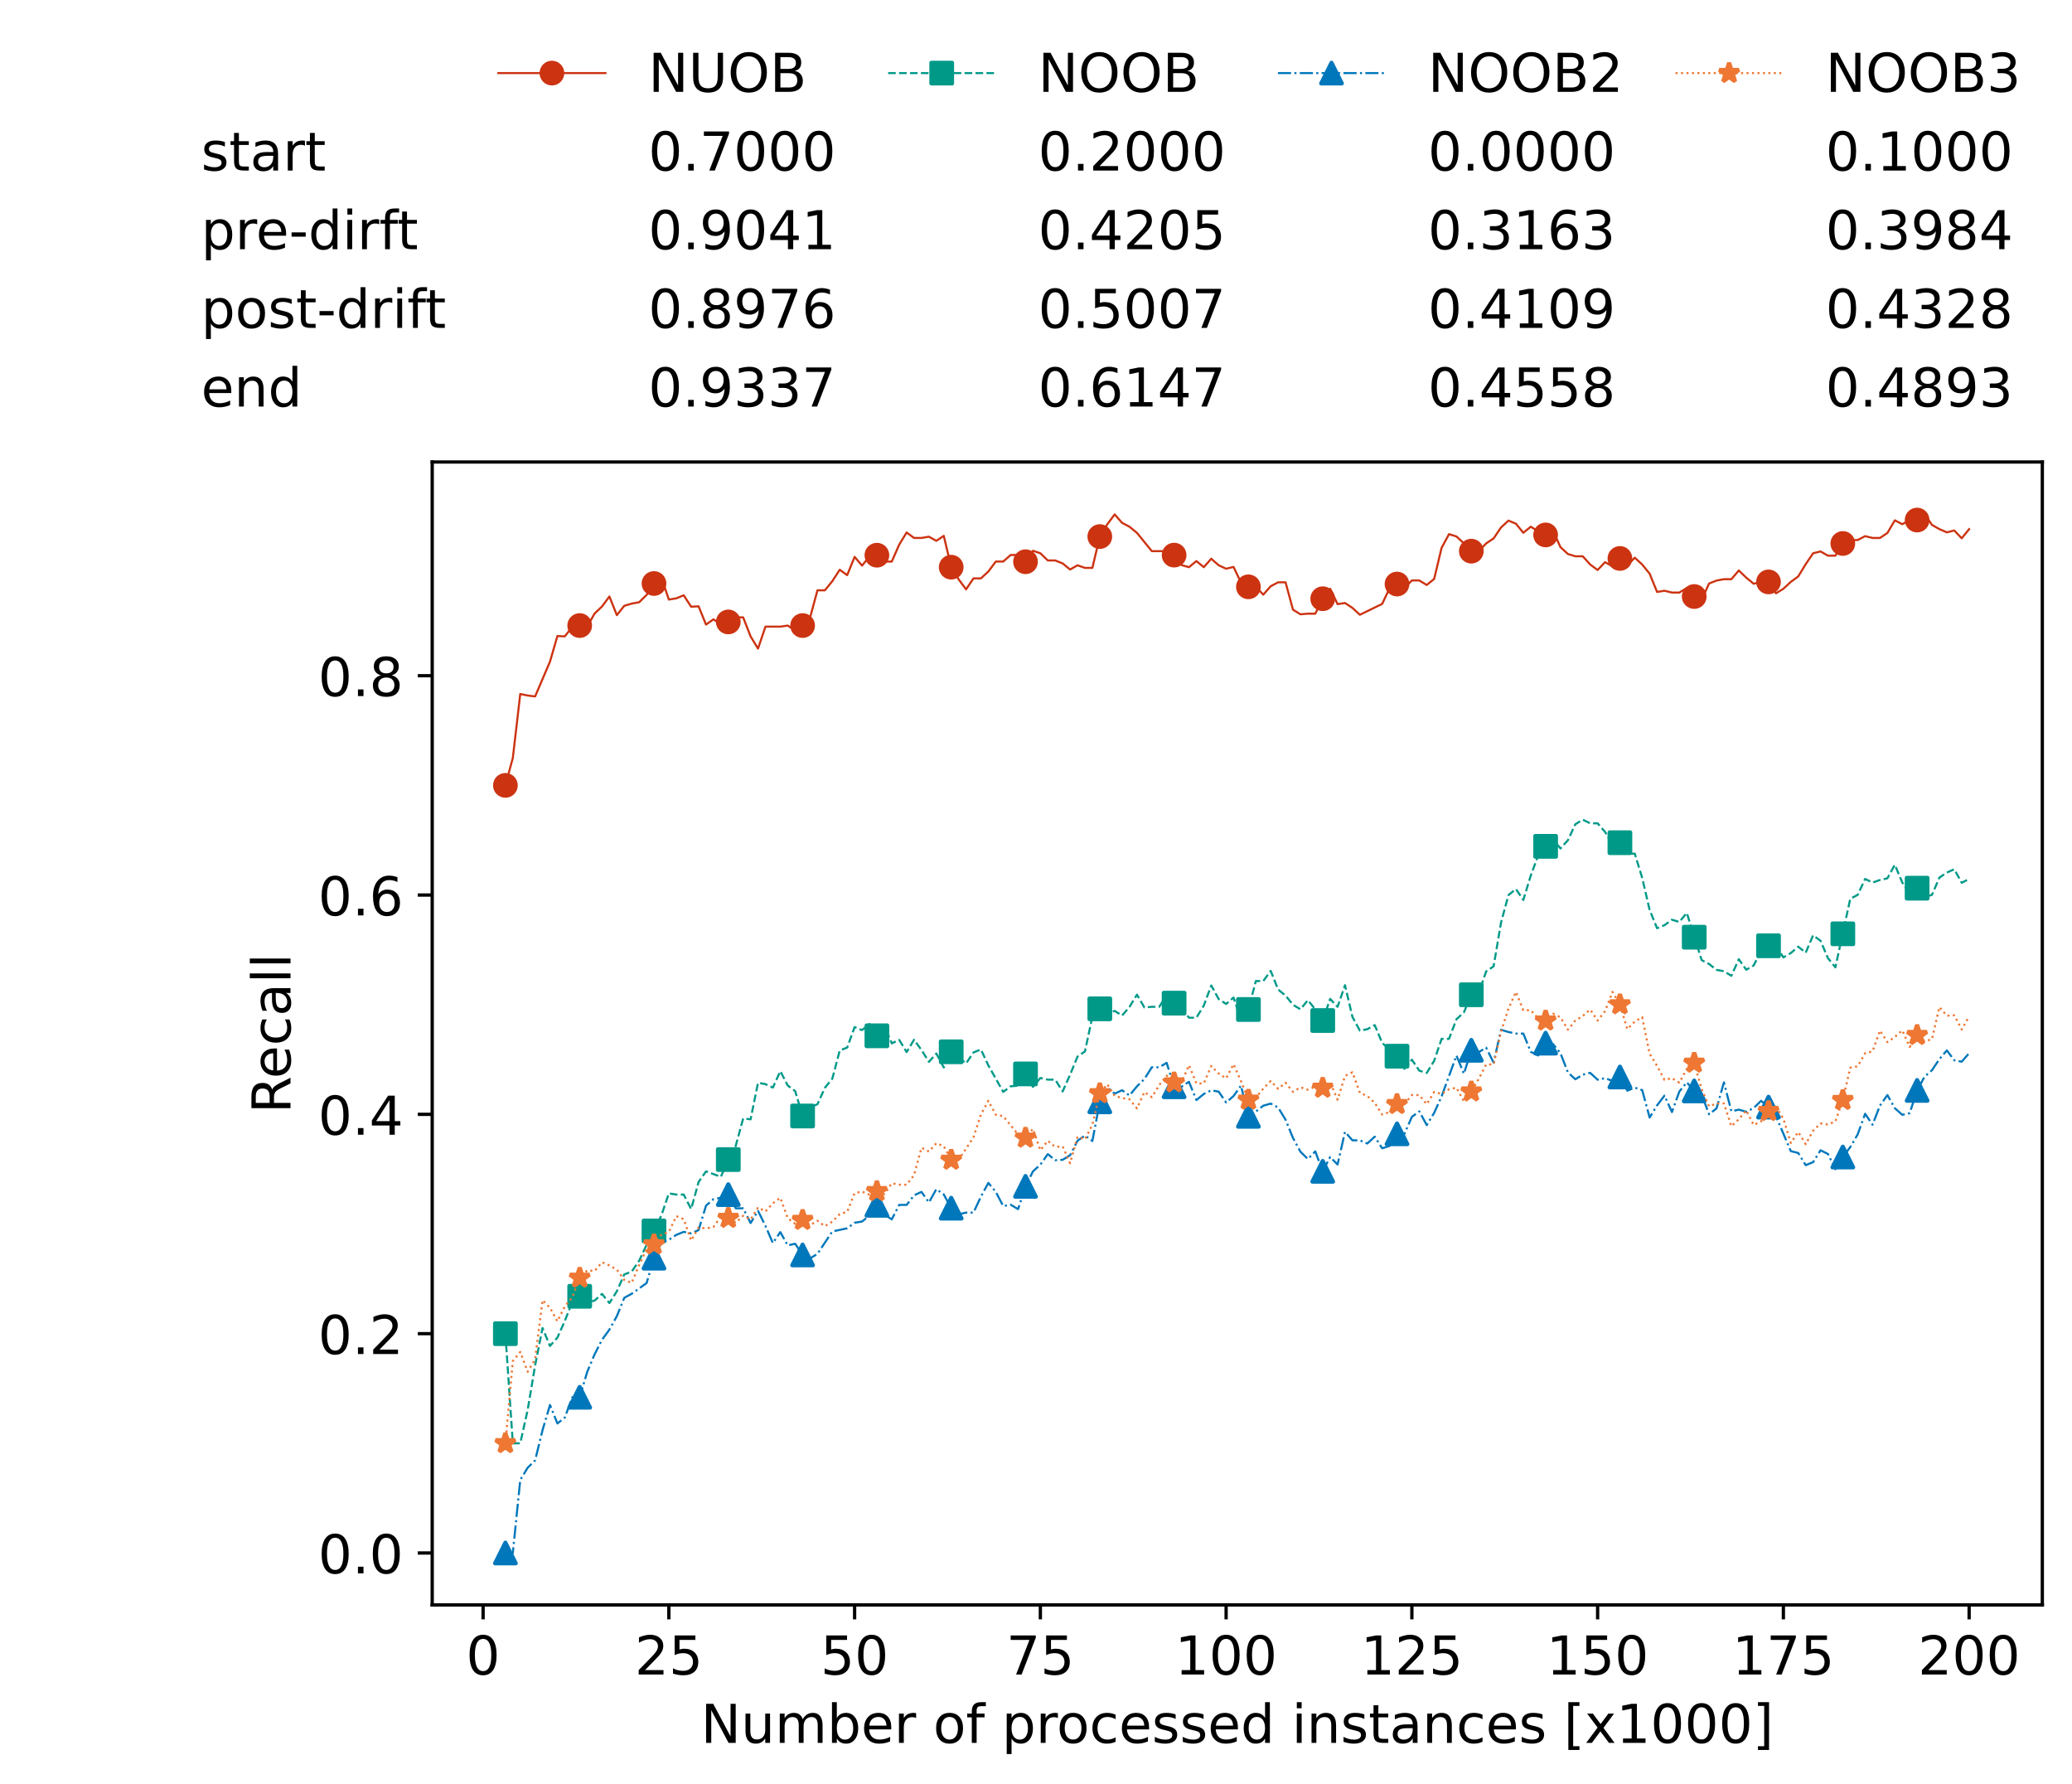 <?xml version="1.0" encoding="utf-8" standalone="no"?>
<!DOCTYPE svg PUBLIC "-//W3C//DTD SVG 1.1//EN"
  "http://www.w3.org/Graphics/SVG/1.1/DTD/svg11.dtd">
<!-- Created with matplotlib (https://matplotlib.org/) -->
<svg height="432.615pt" version="1.1" viewBox="0 0 502.65 432.615" width="502.65pt" xmlns="http://www.w3.org/2000/svg" xmlns:xlink="http://www.w3.org/1999/xlink">
 <defs>
  <style type="text/css">*{stroke-linecap:butt;stroke-linejoin:round;}</style>
 </defs>
 <g id="figure_1">
  <g id="patch_1">
   <path d="M 0 432.615 
L 502.65 432.615 
L 502.65 0 
L 0 0 
z
" style="fill:#ffffff;"/>
  </g>
  <g id="axes_1">
   <g id="patch_2">
    <path d="M 104.85 389.252 
L 495.45 389.252 
L 495.45 112.052 
L 104.85 112.052 
z
" style="fill:#ffffff;"/>
   </g>
   <g id="matplotlib.axis_1">
    <g id="xtick_1">
     <g id="line2d_1">
      <defs>
       <path d="M 0 0 
L 0 3.5 
" id="mf0541cd884" style="stroke:#000000;stroke-width:0.8;"/>
      </defs>
      <g>
       <use style="stroke:#000000;stroke-width:0.8;" x="117.197" xlink:href="#mf0541cd884" y="389.252"/>
      </g>
     </g>
     <g id="text_1">
      <!-- 0 -->
      <g transform="translate(113.061 406.13)scale(0.13 -0.13)">
       <defs>
        <path d="M 31.781 66.406 
Q 24.172 66.406 20.328 58.906 
Q 16.5 51.422 16.5 36.375 
Q 16.5 21.391 20.328 13.891 
Q 24.172 6.391 31.781 6.391 
Q 39.453 6.391 43.281 13.891 
Q 47.125 21.391 47.125 36.375 
Q 47.125 51.422 43.281 58.906 
Q 39.453 66.406 31.781 66.406 
z
M 31.781 74.219 
Q 44.047 74.219 50.516 64.516 
Q 56.984 54.828 56.984 36.375 
Q 56.984 17.969 50.516 8.266 
Q 44.047 -1.422 31.781 -1.422 
Q 19.531 -1.422 13.062 8.266 
Q 6.594 17.969 6.594 36.375 
Q 6.594 54.828 13.062 64.516 
Q 19.531 74.219 31.781 74.219 
z
" id="DejaVuSans-48"/>
       </defs>
       <use xlink:href="#DejaVuSans-48"/>
      </g>
     </g>
    </g>
    <g id="xtick_2">
     <g id="line2d_2">
      <g>
       <use style="stroke:#000000;stroke-width:0.8;" x="162.259" xlink:href="#mf0541cd884" y="389.252"/>
      </g>
     </g>
     <g id="text_2">
      <!-- 25 -->
      <g transform="translate(153.988 406.13)scale(0.13 -0.13)">
       <defs>
        <path d="M 19.188 8.297 
L 53.609 8.297 
L 53.609 0 
L 7.328 0 
L 7.328 8.297 
Q 12.938 14.109 22.625 23.891 
Q 32.328 33.688 34.812 36.531 
Q 39.547 41.844 41.422 45.531 
Q 43.312 49.219 43.312 52.781 
Q 43.312 58.594 39.234 62.25 
Q 35.156 65.922 28.609 65.922 
Q 23.969 65.922 18.812 64.312 
Q 13.672 62.703 7.812 59.422 
L 7.812 69.391 
Q 13.766 71.781 18.938 73 
Q 24.125 74.219 28.422 74.219 
Q 39.75 74.219 46.484 68.547 
Q 53.219 62.891 53.219 53.422 
Q 53.219 48.922 51.531 44.891 
Q 49.859 40.875 45.406 35.406 
Q 44.188 33.984 37.641 27.219 
Q 31.109 20.453 19.188 8.297 
z
" id="DejaVuSans-50"/>
        <path d="M 10.797 72.906 
L 49.516 72.906 
L 49.516 64.594 
L 19.828 64.594 
L 19.828 46.734 
Q 21.969 47.469 24.109 47.828 
Q 26.266 48.188 28.422 48.188 
Q 40.625 48.188 47.75 41.5 
Q 54.891 34.812 54.891 23.391 
Q 54.891 11.625 47.562 5.094 
Q 40.234 -1.422 26.906 -1.422 
Q 22.312 -1.422 17.547 -0.641 
Q 12.797 0.141 7.719 1.703 
L 7.719 11.625 
Q 12.109 9.234 16.797 8.062 
Q 21.484 6.891 26.703 6.891 
Q 35.156 6.891 40.078 11.328 
Q 45.016 15.766 45.016 23.391 
Q 45.016 31 40.078 35.438 
Q 35.156 39.891 26.703 39.891 
Q 22.75 39.891 18.812 39.016 
Q 14.891 38.141 10.797 36.281 
z
" id="DejaVuSans-53"/>
       </defs>
       <use xlink:href="#DejaVuSans-50"/>
       <use x="63.623" xlink:href="#DejaVuSans-53"/>
      </g>
     </g>
    </g>
    <g id="xtick_3">
     <g id="line2d_3">
      <g>
       <use style="stroke:#000000;stroke-width:0.8;" x="207.322" xlink:href="#mf0541cd884" y="389.252"/>
      </g>
     </g>
     <g id="text_3">
      <!-- 50 -->
      <g transform="translate(199.05 406.13)scale(0.13 -0.13)">
       <use xlink:href="#DejaVuSans-53"/>
       <use x="63.623" xlink:href="#DejaVuSans-48"/>
      </g>
     </g>
    </g>
    <g id="xtick_4">
     <g id="line2d_4">
      <g>
       <use style="stroke:#000000;stroke-width:0.8;" x="252.384" xlink:href="#mf0541cd884" y="389.252"/>
      </g>
     </g>
     <g id="text_4">
      <!-- 75 -->
      <g transform="translate(244.113 406.13)scale(0.13 -0.13)">
       <defs>
        <path d="M 8.203 72.906 
L 55.078 72.906 
L 55.078 68.703 
L 28.609 0 
L 18.312 0 
L 43.219 64.594 
L 8.203 64.594 
z
" id="DejaVuSans-55"/>
       </defs>
       <use xlink:href="#DejaVuSans-55"/>
       <use x="63.623" xlink:href="#DejaVuSans-53"/>
      </g>
     </g>
    </g>
    <g id="xtick_5">
     <g id="line2d_5">
      <g>
       <use style="stroke:#000000;stroke-width:0.8;" x="297.446" xlink:href="#mf0541cd884" y="389.252"/>
      </g>
     </g>
     <g id="text_5">
      <!-- 100 -->
      <g transform="translate(285.039 406.13)scale(0.13 -0.13)">
       <defs>
        <path d="M 12.406 8.297 
L 28.516 8.297 
L 28.516 63.922 
L 10.984 60.406 
L 10.984 69.391 
L 28.422 72.906 
L 38.281 72.906 
L 38.281 8.297 
L 54.391 8.297 
L 54.391 0 
L 12.406 0 
z
" id="DejaVuSans-49"/>
       </defs>
       <use xlink:href="#DejaVuSans-49"/>
       <use x="63.623" xlink:href="#DejaVuSans-48"/>
       <use x="127.246" xlink:href="#DejaVuSans-48"/>
      </g>
     </g>
    </g>
    <g id="xtick_6">
     <g id="line2d_6">
      <g>
       <use style="stroke:#000000;stroke-width:0.8;" x="342.509" xlink:href="#mf0541cd884" y="389.252"/>
      </g>
     </g>
     <g id="text_6">
      <!-- 125 -->
      <g transform="translate(330.102 406.13)scale(0.13 -0.13)">
       <use xlink:href="#DejaVuSans-49"/>
       <use x="63.623" xlink:href="#DejaVuSans-50"/>
       <use x="127.246" xlink:href="#DejaVuSans-53"/>
      </g>
     </g>
    </g>
    <g id="xtick_7">
     <g id="line2d_7">
      <g>
       <use style="stroke:#000000;stroke-width:0.8;" x="387.571" xlink:href="#mf0541cd884" y="389.252"/>
      </g>
     </g>
     <g id="text_7">
      <!-- 150 -->
      <g transform="translate(375.164 406.13)scale(0.13 -0.13)">
       <use xlink:href="#DejaVuSans-49"/>
       <use x="63.623" xlink:href="#DejaVuSans-53"/>
       <use x="127.246" xlink:href="#DejaVuSans-48"/>
      </g>
     </g>
    </g>
    <g id="xtick_8">
     <g id="line2d_8">
      <g>
       <use style="stroke:#000000;stroke-width:0.8;" x="432.633" xlink:href="#mf0541cd884" y="389.252"/>
      </g>
     </g>
     <g id="text_8">
      <!-- 175 -->
      <g transform="translate(420.226 406.13)scale(0.13 -0.13)">
       <use xlink:href="#DejaVuSans-49"/>
       <use x="63.623" xlink:href="#DejaVuSans-55"/>
       <use x="127.246" xlink:href="#DejaVuSans-53"/>
      </g>
     </g>
    </g>
    <g id="xtick_9">
     <g id="line2d_9">
      <g>
       <use style="stroke:#000000;stroke-width:0.8;" x="477.695" xlink:href="#mf0541cd884" y="389.252"/>
      </g>
     </g>
     <g id="text_9">
      <!-- 200 -->
      <g transform="translate(465.289 406.13)scale(0.13 -0.13)">
       <use xlink:href="#DejaVuSans-50"/>
       <use x="63.623" xlink:href="#DejaVuSans-48"/>
       <use x="127.246" xlink:href="#DejaVuSans-48"/>
      </g>
     </g>
    </g>
    <g id="text_10">
     <!-- Number of processed instances [x1000] -->
     <g transform="translate(170.025 422.711)scale(0.13 -0.13)">
      <defs>
       <path d="M 9.812 72.906 
L 23.094 72.906 
L 55.422 11.922 
L 55.422 72.906 
L 64.984 72.906 
L 64.984 0 
L 51.703 0 
L 19.391 60.984 
L 19.391 0 
L 9.812 0 
z
" id="DejaVuSans-78"/>
       <path d="M 8.5 21.578 
L 8.5 54.688 
L 17.484 54.688 
L 17.484 21.922 
Q 17.484 14.156 20.5 10.266 
Q 23.531 6.391 29.594 6.391 
Q 36.859 6.391 41.078 11.031 
Q 45.312 15.672 45.312 23.688 
L 45.312 54.688 
L 54.297 54.688 
L 54.297 0 
L 45.312 0 
L 45.312 8.406 
Q 42.047 3.422 37.719 1 
Q 33.406 -1.422 27.688 -1.422 
Q 18.266 -1.422 13.375 4.438 
Q 8.5 10.297 8.5 21.578 
z
M 31.109 56 
z
" id="DejaVuSans-117"/>
       <path d="M 52 44.188 
Q 55.375 50.25 60.062 53.125 
Q 64.75 56 71.094 56 
Q 79.641 56 84.281 50.016 
Q 88.922 44.047 88.922 33.016 
L 88.922 0 
L 79.891 0 
L 79.891 32.719 
Q 79.891 40.578 77.094 44.375 
Q 74.312 48.188 68.609 48.188 
Q 61.625 48.188 57.562 43.547 
Q 53.516 38.922 53.516 30.906 
L 53.516 0 
L 44.484 0 
L 44.484 32.719 
Q 44.484 40.625 41.703 44.406 
Q 38.922 48.188 33.109 48.188 
Q 26.219 48.188 22.156 43.531 
Q 18.109 38.875 18.109 30.906 
L 18.109 0 
L 9.078 0 
L 9.078 54.688 
L 18.109 54.688 
L 18.109 46.188 
Q 21.188 51.219 25.484 53.609 
Q 29.781 56 35.688 56 
Q 41.656 56 45.828 52.969 
Q 50 49.953 52 44.188 
z
" id="DejaVuSans-109"/>
       <path d="M 48.688 27.297 
Q 48.688 37.203 44.609 42.844 
Q 40.531 48.484 33.406 48.484 
Q 26.266 48.484 22.188 42.844 
Q 18.109 37.203 18.109 27.297 
Q 18.109 17.391 22.188 11.75 
Q 26.266 6.109 33.406 6.109 
Q 40.531 6.109 44.609 11.75 
Q 48.688 17.391 48.688 27.297 
z
M 18.109 46.391 
Q 20.953 51.266 25.266 53.625 
Q 29.594 56 35.594 56 
Q 45.562 56 51.781 48.094 
Q 58.016 40.188 58.016 27.297 
Q 58.016 14.406 51.781 6.484 
Q 45.562 -1.422 35.594 -1.422 
Q 29.594 -1.422 25.266 0.953 
Q 20.953 3.328 18.109 8.203 
L 18.109 0 
L 9.078 0 
L 9.078 75.984 
L 18.109 75.984 
z
" id="DejaVuSans-98"/>
       <path d="M 56.203 29.594 
L 56.203 25.203 
L 14.891 25.203 
Q 15.484 15.922 20.484 11.062 
Q 25.484 6.203 34.422 6.203 
Q 39.594 6.203 44.453 7.469 
Q 49.312 8.734 54.109 11.281 
L 54.109 2.781 
Q 49.266 0.734 44.188 -0.344 
Q 39.109 -1.422 33.891 -1.422 
Q 20.797 -1.422 13.156 6.188 
Q 5.516 13.812 5.516 26.812 
Q 5.516 40.234 12.766 48.109 
Q 20.016 56 32.328 56 
Q 43.359 56 49.781 48.891 
Q 56.203 41.797 56.203 29.594 
z
M 47.219 32.234 
Q 47.125 39.594 43.094 43.984 
Q 39.062 48.391 32.422 48.391 
Q 24.906 48.391 20.391 44.141 
Q 15.875 39.891 15.188 32.172 
z
" id="DejaVuSans-101"/>
       <path d="M 41.109 46.297 
Q 39.594 47.172 37.812 47.578 
Q 36.031 48 33.891 48 
Q 26.266 48 22.188 43.047 
Q 18.109 38.094 18.109 28.812 
L 18.109 0 
L 9.078 0 
L 9.078 54.688 
L 18.109 54.688 
L 18.109 46.188 
Q 20.953 51.172 25.484 53.578 
Q 30.031 56 36.531 56 
Q 37.453 56 38.578 55.875 
Q 39.703 55.766 41.062 55.516 
z
" id="DejaVuSans-114"/>
       <path id="DejaVuSans-32"/>
       <path d="M 30.609 48.391 
Q 23.391 48.391 19.188 42.75 
Q 14.984 37.109 14.984 27.297 
Q 14.984 17.484 19.156 11.844 
Q 23.344 6.203 30.609 6.203 
Q 37.797 6.203 41.984 11.859 
Q 46.188 17.531 46.188 27.297 
Q 46.188 37.016 41.984 42.703 
Q 37.797 48.391 30.609 48.391 
z
M 30.609 56 
Q 42.328 56 49.016 48.375 
Q 55.719 40.766 55.719 27.297 
Q 55.719 13.875 49.016 6.219 
Q 42.328 -1.422 30.609 -1.422 
Q 18.844 -1.422 12.172 6.219 
Q 5.516 13.875 5.516 27.297 
Q 5.516 40.766 12.172 48.375 
Q 18.844 56 30.609 56 
z
" id="DejaVuSans-111"/>
       <path d="M 37.109 75.984 
L 37.109 68.5 
L 28.516 68.5 
Q 23.688 68.5 21.797 66.547 
Q 19.922 64.594 19.922 59.516 
L 19.922 54.688 
L 34.719 54.688 
L 34.719 47.703 
L 19.922 47.703 
L 19.922 0 
L 10.891 0 
L 10.891 47.703 
L 2.297 47.703 
L 2.297 54.688 
L 10.891 54.688 
L 10.891 58.5 
Q 10.891 67.625 15.141 71.797 
Q 19.391 75.984 28.609 75.984 
z
" id="DejaVuSans-102"/>
       <path d="M 18.109 8.203 
L 18.109 -20.797 
L 9.078 -20.797 
L 9.078 54.688 
L 18.109 54.688 
L 18.109 46.391 
Q 20.953 51.266 25.266 53.625 
Q 29.594 56 35.594 56 
Q 45.562 56 51.781 48.094 
Q 58.016 40.188 58.016 27.297 
Q 58.016 14.406 51.781 6.484 
Q 45.562 -1.422 35.594 -1.422 
Q 29.594 -1.422 25.266 0.953 
Q 20.953 3.328 18.109 8.203 
z
M 48.688 27.297 
Q 48.688 37.203 44.609 42.844 
Q 40.531 48.484 33.406 48.484 
Q 26.266 48.484 22.188 42.844 
Q 18.109 37.203 18.109 27.297 
Q 18.109 17.391 22.188 11.75 
Q 26.266 6.109 33.406 6.109 
Q 40.531 6.109 44.609 11.75 
Q 48.688 17.391 48.688 27.297 
z
" id="DejaVuSans-112"/>
       <path d="M 48.781 52.594 
L 48.781 44.188 
Q 44.969 46.297 41.141 47.344 
Q 37.312 48.391 33.406 48.391 
Q 24.656 48.391 19.812 42.844 
Q 14.984 37.312 14.984 27.297 
Q 14.984 17.281 19.812 11.734 
Q 24.656 6.203 33.406 6.203 
Q 37.312 6.203 41.141 7.25 
Q 44.969 8.297 48.781 10.406 
L 48.781 2.094 
Q 45.016 0.344 40.984 -0.531 
Q 36.969 -1.422 32.422 -1.422 
Q 20.062 -1.422 12.781 6.344 
Q 5.516 14.109 5.516 27.297 
Q 5.516 40.672 12.859 48.328 
Q 20.219 56 33.016 56 
Q 37.156 56 41.109 55.141 
Q 45.062 54.297 48.781 52.594 
z
" id="DejaVuSans-99"/>
       <path d="M 44.281 53.078 
L 44.281 44.578 
Q 40.484 46.531 36.375 47.5 
Q 32.281 48.484 27.875 48.484 
Q 21.188 48.484 17.844 46.438 
Q 14.5 44.391 14.5 40.281 
Q 14.5 37.156 16.891 35.375 
Q 19.281 33.594 26.516 31.984 
L 29.594 31.297 
Q 39.156 29.25 43.188 25.516 
Q 47.219 21.781 47.219 15.094 
Q 47.219 7.469 41.188 3.016 
Q 35.156 -1.422 24.609 -1.422 
Q 20.219 -1.422 15.453 -0.562 
Q 10.688 0.297 5.422 2 
L 5.422 11.281 
Q 10.406 8.688 15.234 7.391 
Q 20.062 6.109 24.812 6.109 
Q 31.156 6.109 34.562 8.281 
Q 37.984 10.453 37.984 14.406 
Q 37.984 18.062 35.516 20.016 
Q 33.062 21.969 24.703 23.781 
L 21.578 24.516 
Q 13.234 26.266 9.516 29.906 
Q 5.812 33.547 5.812 39.891 
Q 5.812 47.609 11.281 51.797 
Q 16.75 56 26.812 56 
Q 31.781 56 36.172 55.266 
Q 40.578 54.547 44.281 53.078 
z
" id="DejaVuSans-115"/>
       <path d="M 45.406 46.391 
L 45.406 75.984 
L 54.391 75.984 
L 54.391 0 
L 45.406 0 
L 45.406 8.203 
Q 42.578 3.328 38.25 0.953 
Q 33.938 -1.422 27.875 -1.422 
Q 17.969 -1.422 11.734 6.484 
Q 5.516 14.406 5.516 27.297 
Q 5.516 40.188 11.734 48.094 
Q 17.969 56 27.875 56 
Q 33.938 56 38.25 53.625 
Q 42.578 51.266 45.406 46.391 
z
M 14.797 27.297 
Q 14.797 17.391 18.875 11.75 
Q 22.953 6.109 30.078 6.109 
Q 37.203 6.109 41.297 11.75 
Q 45.406 17.391 45.406 27.297 
Q 45.406 37.203 41.297 42.844 
Q 37.203 48.484 30.078 48.484 
Q 22.953 48.484 18.875 42.844 
Q 14.797 37.203 14.797 27.297 
z
" id="DejaVuSans-100"/>
       <path d="M 9.422 54.688 
L 18.406 54.688 
L 18.406 0 
L 9.422 0 
z
M 9.422 75.984 
L 18.406 75.984 
L 18.406 64.594 
L 9.422 64.594 
z
" id="DejaVuSans-105"/>
       <path d="M 54.891 33.016 
L 54.891 0 
L 45.906 0 
L 45.906 32.719 
Q 45.906 40.484 42.875 44.328 
Q 39.844 48.188 33.797 48.188 
Q 26.516 48.188 22.312 43.547 
Q 18.109 38.922 18.109 30.906 
L 18.109 0 
L 9.078 0 
L 9.078 54.688 
L 18.109 54.688 
L 18.109 46.188 
Q 21.344 51.125 25.703 53.562 
Q 30.078 56 35.797 56 
Q 45.219 56 50.047 50.172 
Q 54.891 44.344 54.891 33.016 
z
" id="DejaVuSans-110"/>
       <path d="M 18.312 70.219 
L 18.312 54.688 
L 36.812 54.688 
L 36.812 47.703 
L 18.312 47.703 
L 18.312 18.016 
Q 18.312 11.328 20.141 9.422 
Q 21.969 7.516 27.594 7.516 
L 36.812 7.516 
L 36.812 0 
L 27.594 0 
Q 17.188 0 13.234 3.875 
Q 9.281 7.766 9.281 18.016 
L 9.281 47.703 
L 2.688 47.703 
L 2.688 54.688 
L 9.281 54.688 
L 9.281 70.219 
z
" id="DejaVuSans-116"/>
       <path d="M 34.281 27.484 
Q 23.391 27.484 19.188 25 
Q 14.984 22.516 14.984 16.5 
Q 14.984 11.719 18.141 8.906 
Q 21.297 6.109 26.703 6.109 
Q 34.188 6.109 38.703 11.406 
Q 43.219 16.703 43.219 25.484 
L 43.219 27.484 
z
M 52.203 31.203 
L 52.203 0 
L 43.219 0 
L 43.219 8.297 
Q 40.141 3.328 35.547 0.953 
Q 30.953 -1.422 24.312 -1.422 
Q 15.922 -1.422 10.953 3.297 
Q 6 8.016 6 15.922 
Q 6 25.141 12.172 29.828 
Q 18.359 34.516 30.609 34.516 
L 43.219 34.516 
L 43.219 35.406 
Q 43.219 41.609 39.141 45 
Q 35.062 48.391 27.688 48.391 
Q 23 48.391 18.547 47.266 
Q 14.109 46.141 10.016 43.891 
L 10.016 52.203 
Q 14.938 54.109 19.578 55.047 
Q 24.219 56 28.609 56 
Q 40.484 56 46.344 49.844 
Q 52.203 43.703 52.203 31.203 
z
" id="DejaVuSans-97"/>
       <path d="M 8.594 75.984 
L 29.297 75.984 
L 29.297 69 
L 17.578 69 
L 17.578 -6.203 
L 29.297 -6.203 
L 29.297 -13.188 
L 8.594 -13.188 
z
" id="DejaVuSans-91"/>
       <path d="M 54.891 54.688 
L 35.109 28.078 
L 55.906 0 
L 45.312 0 
L 29.391 21.484 
L 13.484 0 
L 2.875 0 
L 24.125 28.609 
L 4.688 54.688 
L 15.281 54.688 
L 29.781 35.203 
L 44.281 54.688 
z
" id="DejaVuSans-120"/>
       <path d="M 30.422 75.984 
L 30.422 -13.188 
L 9.719 -13.188 
L 9.719 -6.203 
L 21.391 -6.203 
L 21.391 69 
L 9.719 69 
L 9.719 75.984 
z
" id="DejaVuSans-93"/>
      </defs>
      <use xlink:href="#DejaVuSans-78"/>
      <use x="74.805" xlink:href="#DejaVuSans-117"/>
      <use x="138.184" xlink:href="#DejaVuSans-109"/>
      <use x="235.596" xlink:href="#DejaVuSans-98"/>
      <use x="299.072" xlink:href="#DejaVuSans-101"/>
      <use x="360.596" xlink:href="#DejaVuSans-114"/>
      <use x="401.709" xlink:href="#DejaVuSans-32"/>
      <use x="433.496" xlink:href="#DejaVuSans-111"/>
      <use x="494.678" xlink:href="#DejaVuSans-102"/>
      <use x="529.883" xlink:href="#DejaVuSans-32"/>
      <use x="561.67" xlink:href="#DejaVuSans-112"/>
      <use x="625.146" xlink:href="#DejaVuSans-114"/>
      <use x="664.01" xlink:href="#DejaVuSans-111"/>
      <use x="725.191" xlink:href="#DejaVuSans-99"/>
      <use x="780.172" xlink:href="#DejaVuSans-101"/>
      <use x="841.695" xlink:href="#DejaVuSans-115"/>
      <use x="893.795" xlink:href="#DejaVuSans-115"/>
      <use x="945.895" xlink:href="#DejaVuSans-101"/>
      <use x="1007.418" xlink:href="#DejaVuSans-100"/>
      <use x="1070.895" xlink:href="#DejaVuSans-32"/>
      <use x="1102.682" xlink:href="#DejaVuSans-105"/>
      <use x="1130.465" xlink:href="#DejaVuSans-110"/>
      <use x="1193.844" xlink:href="#DejaVuSans-115"/>
      <use x="1245.943" xlink:href="#DejaVuSans-116"/>
      <use x="1285.152" xlink:href="#DejaVuSans-97"/>
      <use x="1346.432" xlink:href="#DejaVuSans-110"/>
      <use x="1409.811" xlink:href="#DejaVuSans-99"/>
      <use x="1464.791" xlink:href="#DejaVuSans-101"/>
      <use x="1526.314" xlink:href="#DejaVuSans-115"/>
      <use x="1578.414" xlink:href="#DejaVuSans-32"/>
      <use x="1610.201" xlink:href="#DejaVuSans-91"/>
      <use x="1649.215" xlink:href="#DejaVuSans-120"/>
      <use x="1708.395" xlink:href="#DejaVuSans-49"/>
      <use x="1772.018" xlink:href="#DejaVuSans-48"/>
      <use x="1835.641" xlink:href="#DejaVuSans-48"/>
      <use x="1899.264" xlink:href="#DejaVuSans-48"/>
      <use x="1962.887" xlink:href="#DejaVuSans-93"/>
     </g>
    </g>
   </g>
   <g id="matplotlib.axis_2">
    <g id="ytick_1">
     <g id="line2d_10">
      <defs>
       <path d="M 0 0 
L -3.5 0 
" id="m6b0165b58e" style="stroke:#000000;stroke-width:0.8;"/>
      </defs>
      <g>
       <use style="stroke:#000000;stroke-width:0.8;" x="104.85" xlink:href="#m6b0165b58e" y="376.652"/>
      </g>
     </g>
     <g id="text_11">
      <!-- 0.0 -->
      <g transform="translate(77.176 381.591)scale(0.13 -0.13)">
       <defs>
        <path d="M 10.688 12.406 
L 21 12.406 
L 21 0 
L 10.688 0 
z
" id="DejaVuSans-46"/>
       </defs>
       <use xlink:href="#DejaVuSans-48"/>
       <use x="63.623" xlink:href="#DejaVuSans-46"/>
       <use x="95.41" xlink:href="#DejaVuSans-48"/>
      </g>
     </g>
    </g>
    <g id="ytick_2">
     <g id="line2d_11">
      <g>
       <use style="stroke:#000000;stroke-width:0.8;" x="104.85" xlink:href="#m6b0165b58e" y="323.46"/>
      </g>
     </g>
     <g id="text_12">
      <!-- 0.2 -->
      <g transform="translate(77.176 328.399)scale(0.13 -0.13)">
       <use xlink:href="#DejaVuSans-48"/>
       <use x="63.623" xlink:href="#DejaVuSans-46"/>
       <use x="95.41" xlink:href="#DejaVuSans-50"/>
      </g>
     </g>
    </g>
    <g id="ytick_3">
     <g id="line2d_12">
      <g>
       <use style="stroke:#000000;stroke-width:0.8;" x="104.85" xlink:href="#m6b0165b58e" y="270.269"/>
      </g>
     </g>
     <g id="text_13">
      <!-- 0.4 -->
      <g transform="translate(77.176 275.208)scale(0.13 -0.13)">
       <defs>
        <path d="M 37.797 64.312 
L 12.891 25.391 
L 37.797 25.391 
z
M 35.203 72.906 
L 47.609 72.906 
L 47.609 25.391 
L 58.016 25.391 
L 58.016 17.188 
L 47.609 17.188 
L 47.609 0 
L 37.797 0 
L 37.797 17.188 
L 4.891 17.188 
L 4.891 26.703 
z
" id="DejaVuSans-52"/>
       </defs>
       <use xlink:href="#DejaVuSans-48"/>
       <use x="63.623" xlink:href="#DejaVuSans-46"/>
       <use x="95.41" xlink:href="#DejaVuSans-52"/>
      </g>
     </g>
    </g>
    <g id="ytick_4">
     <g id="line2d_13">
      <g>
       <use style="stroke:#000000;stroke-width:0.8;" x="104.85" xlink:href="#m6b0165b58e" y="217.077"/>
      </g>
     </g>
     <g id="text_14">
      <!-- 0.6 -->
      <g transform="translate(77.176 222.016)scale(0.13 -0.13)">
       <defs>
        <path d="M 33.016 40.375 
Q 26.375 40.375 22.484 35.828 
Q 18.609 31.297 18.609 23.391 
Q 18.609 15.531 22.484 10.953 
Q 26.375 6.391 33.016 6.391 
Q 39.656 6.391 43.531 10.953 
Q 47.406 15.531 47.406 23.391 
Q 47.406 31.297 43.531 35.828 
Q 39.656 40.375 33.016 40.375 
z
M 52.594 71.297 
L 52.594 62.312 
Q 48.875 64.062 45.094 64.984 
Q 41.312 65.922 37.594 65.922 
Q 27.828 65.922 22.672 59.328 
Q 17.531 52.734 16.797 39.406 
Q 19.672 43.656 24.016 45.922 
Q 28.375 48.188 33.594 48.188 
Q 44.578 48.188 50.953 41.516 
Q 57.328 34.859 57.328 23.391 
Q 57.328 12.156 50.688 5.359 
Q 44.047 -1.422 33.016 -1.422 
Q 20.359 -1.422 13.672 8.266 
Q 6.984 17.969 6.984 36.375 
Q 6.984 53.656 15.188 63.938 
Q 23.391 74.219 37.203 74.219 
Q 40.922 74.219 44.703 73.484 
Q 48.484 72.75 52.594 71.297 
z
" id="DejaVuSans-54"/>
       </defs>
       <use xlink:href="#DejaVuSans-48"/>
       <use x="63.623" xlink:href="#DejaVuSans-46"/>
       <use x="95.41" xlink:href="#DejaVuSans-54"/>
      </g>
     </g>
    </g>
    <g id="ytick_5">
     <g id="line2d_14">
      <g>
       <use style="stroke:#000000;stroke-width:0.8;" x="104.85" xlink:href="#m6b0165b58e" y="163.885"/>
      </g>
     </g>
     <g id="text_15">
      <!-- 0.8 -->
      <g transform="translate(77.176 168.824)scale(0.13 -0.13)">
       <defs>
        <path d="M 31.781 34.625 
Q 24.75 34.625 20.719 30.859 
Q 16.703 27.094 16.703 20.516 
Q 16.703 13.922 20.719 10.156 
Q 24.75 6.391 31.781 6.391 
Q 38.812 6.391 42.859 10.172 
Q 46.922 13.969 46.922 20.516 
Q 46.922 27.094 42.891 30.859 
Q 38.875 34.625 31.781 34.625 
z
M 21.922 38.812 
Q 15.578 40.375 12.031 44.719 
Q 8.5 49.078 8.5 55.328 
Q 8.5 64.062 14.719 69.141 
Q 20.953 74.219 31.781 74.219 
Q 42.672 74.219 48.875 69.141 
Q 55.078 64.062 55.078 55.328 
Q 55.078 49.078 51.531 44.719 
Q 48 40.375 41.703 38.812 
Q 48.828 37.156 52.797 32.312 
Q 56.781 27.484 56.781 20.516 
Q 56.781 9.906 50.312 4.234 
Q 43.844 -1.422 31.781 -1.422 
Q 19.734 -1.422 13.25 4.234 
Q 6.781 9.906 6.781 20.516 
Q 6.781 27.484 10.781 32.312 
Q 14.797 37.156 21.922 38.812 
z
M 18.312 54.391 
Q 18.312 48.734 21.844 45.562 
Q 25.391 42.391 31.781 42.391 
Q 38.141 42.391 41.719 45.562 
Q 45.312 48.734 45.312 54.391 
Q 45.312 60.062 41.719 63.234 
Q 38.141 66.406 31.781 66.406 
Q 25.391 66.406 21.844 63.234 
Q 18.312 60.062 18.312 54.391 
z
" id="DejaVuSans-56"/>
       </defs>
       <use xlink:href="#DejaVuSans-48"/>
       <use x="63.623" xlink:href="#DejaVuSans-46"/>
       <use x="95.41" xlink:href="#DejaVuSans-56"/>
      </g>
     </g>
    </g>
    <g id="text_16">
     <!-- Recall -->
     <g transform="translate(70.472 270.044)rotate(-90)scale(0.13 -0.13)">
      <defs>
       <path d="M 44.391 34.188 
Q 47.562 33.109 50.562 29.594 
Q 53.562 26.078 56.594 19.922 
L 66.609 0 
L 56 0 
L 46.688 18.703 
Q 43.062 26.031 39.672 28.422 
Q 36.281 30.812 30.422 30.812 
L 19.672 30.812 
L 19.672 0 
L 9.812 0 
L 9.812 72.906 
L 32.078 72.906 
Q 44.578 72.906 50.734 67.672 
Q 56.891 62.453 56.891 51.906 
Q 56.891 45.016 53.688 40.469 
Q 50.484 35.938 44.391 34.188 
z
M 19.672 64.797 
L 19.672 38.922 
L 32.078 38.922 
Q 39.203 38.922 42.844 42.219 
Q 46.484 45.516 46.484 51.906 
Q 46.484 58.297 42.844 61.547 
Q 39.203 64.797 32.078 64.797 
z
" id="DejaVuSans-82"/>
       <path d="M 9.422 75.984 
L 18.406 75.984 
L 18.406 0 
L 9.422 0 
z
" id="DejaVuSans-108"/>
      </defs>
      <use xlink:href="#DejaVuSans-82"/>
      <use x="64.982" xlink:href="#DejaVuSans-101"/>
      <use x="126.506" xlink:href="#DejaVuSans-99"/>
      <use x="181.486" xlink:href="#DejaVuSans-97"/>
      <use x="242.766" xlink:href="#DejaVuSans-108"/>
      <use x="270.549" xlink:href="#DejaVuSans-108"/>
     </g>
    </g>
   </g>
   <g id="line2d_15"/>
   <g id="line2d_16"/>
   <g id="line2d_17"/>
   <g id="line2d_18"/>
   <g id="line2d_19"/>
   <g id="line2d_20">
    <path clip-path="url(#p6bb99f07b7)" d="M 122.605 190.481 
L 124.407 183.832 
L 126.21 168.318 
L 128.012 168.687 
L 129.815 168.909 
L 133.419 160.479 
L 135.222 154.256 
L 137.024 154.341 
L 138.827 152.022 
L 140.629 151.719 
L 142.432 151.994 
L 144.234 148.817 
L 146.037 147.094 
L 147.839 144.667 
L 149.642 149.193 
L 151.444 146.928 
L 153.247 146.393 
L 155.049 146.069 
L 156.852 144.3 
L 158.654 141.52 
L 160.457 140.095 
L 162.259 145.414 
L 164.062 145.119 
L 165.864 144.38 
L 167.667 147.15 
L 169.469 147.05 
L 171.272 151.482 
L 173.074 150.216 
L 174.877 151.409 
L 176.679 150.839 
L 178.482 149.731 
L 180.284 149.731 
L 182.087 154.35 
L 183.889 157.305 
L 185.692 151.986 
L 189.297 151.986 
L 191.099 151.718 
L 192.902 152.927 
L 194.704 151.718 
L 196.507 149.818 
L 198.309 143.169 
L 200.112 143.169 
L 201.914 140.953 
L 203.717 138.182 
L 205.519 139.492 
L 207.322 135.059 
L 209.124 137.178 
L 210.927 134.962 
L 212.729 134.655 
L 214.532 136.206 
L 216.334 136.206 
L 218.137 132.096 
L 219.939 129.141 
L 221.742 130.471 
L 223.544 130.471 
L 225.347 130.164 
L 227.149 131.171 
L 228.952 129.962 
L 230.754 137.561 
L 232.557 140.516 
L 234.359 142.934 
L 236.162 140.275 
L 237.964 140.275 
L 239.767 138.612 
L 241.569 136.195 
L 243.372 136.195 
L 245.174 134.603 
L 246.976 134.603 
L 248.779 136.24 
L 250.581 133.58 
L 252.384 134.185 
L 254.186 135.931 
L 255.989 135.931 
L 257.791 136.647 
L 259.594 138.125 
L 261.396 137.102 
L 263.199 137.735 
L 265.001 137.735 
L 266.804 130.136 
L 268.606 127.181 
L 270.409 124.763 
L 272.211 126.809 
L 274.014 127.759 
L 275.816 129.236 
L 279.421 133.669 
L 283.026 133.669 
L 284.829 134.636 
L 286.631 137.054 
L 288.434 137.558 
L 290.236 136.08 
L 292.039 137.558 
L 293.841 135.512 
L 295.644 137.103 
L 297.446 137.934 
L 299.249 137.502 
L 301.051 141.302 
L 302.854 142.325 
L 304.656 142.325 
L 306.459 144.225 
L 308.261 142.179 
L 310.064 141.229 
L 311.866 141.229 
L 313.669 147.878 
L 315.471 148.986 
L 317.274 148.838 
L 319.076 148.838 
L 320.879 145.211 
L 322.681 142.794 
L 324.484 146.521 
L 326.286 146.252 
L 328.089 147.435 
L 329.891 149.097 
L 335.299 146.473 
L 337.101 142.674 
L 338.904 141.651 
L 340.706 142.674 
L 342.509 140.774 
L 344.311 140.774 
L 346.114 141.882 
L 347.916 140.404 
L 349.719 132.869 
L 351.521 129.545 
L 353.324 130.114 
L 355.126 131.777 
L 356.928 133.676 
L 358.731 133.676 
L 360.533 131.796 
L 362.336 130.587 
L 364.138 127.927 
L 365.941 126.265 
L 367.743 127.004 
L 369.546 129.22 
L 371.348 127.743 
L 373.151 128.851 
L 374.953 129.737 
L 376.756 128.714 
L 378.558 132.704 
L 380.361 134.366 
L 382.163 134.92 
L 383.966 134.92 
L 385.768 136.915 
L 387.571 138.245 
L 389.373 136.345 
L 391.176 137.342 
L 392.978 135.443 
L 394.781 137.105 
L 396.583 135.258 
L 398.386 136.92 
L 400.188 139.136 
L 401.991 143.569 
L 403.793 143.274 
L 405.596 143.717 
L 407.398 143.717 
L 409.201 142.609 
L 411.003 144.677 
L 412.806 145.508 
L 414.608 141.519 
L 416.411 140.807 
L 418.213 140.474 
L 420.016 140.474 
L 421.818 138.359 
L 423.621 140.097 
L 425.423 141.575 
L 427.226 141.132 
L 429.028 141.132 
L 430.831 143.902 
L 432.633 142.794 
L 434.436 141.132 
L 436.238 139.802 
L 438.041 136.847 
L 439.843 134.187 
L 441.646 133.744 
L 443.448 134.767 
L 445.251 134.767 
L 447.053 131.812 
L 448.856 130.981 
L 450.658 130.981 
L 452.461 130.031 
L 454.263 130.474 
L 456.066 130.474 
L 457.868 129.265 
L 459.671 126.197 
L 461.473 127.137 
L 463.276 126.129 
L 465.078 126.129 
L 466.881 124.652 
L 468.683 127.311 
L 470.485 128.334 
L 472.288 129.11 
L 474.09 128.655 
L 475.893 130.555 
L 477.695 128.339 
L 477.695 128.339 
" style="fill:none;stroke:#cc3311;stroke-linecap:square;stroke-width:0.5;"/>
    <defs>
     <path d="M 0 2.5 
C 0.663 2.5 1.299 2.237 1.768 1.768 
C 2.237 1.299 2.5 0.663 2.5 0 
C 2.5 -0.663 2.237 -1.299 1.768 -1.768 
C 1.299 -2.237 0.663 -2.5 0 -2.5 
C -0.663 -2.5 -1.299 -2.237 -1.768 -1.768 
C -2.237 -1.299 -2.5 -0.663 -2.5 0 
C -2.5 0.663 -2.237 1.299 -1.768 1.768 
C -1.299 2.237 -0.663 2.5 0 2.5 
z
" id="m039b226963" style="stroke:#cc3311;"/>
    </defs>
    <g clip-path="url(#p6bb99f07b7)">
     <use style="fill:#cc3311;stroke:#cc3311;" x="122.605" xlink:href="#m039b226963" y="190.481"/>
     <use style="fill:#cc3311;stroke:#cc3311;" x="140.629" xlink:href="#m039b226963" y="151.719"/>
     <use style="fill:#cc3311;stroke:#cc3311;" x="158.654" xlink:href="#m039b226963" y="141.52"/>
     <use style="fill:#cc3311;stroke:#cc3311;" x="176.679" xlink:href="#m039b226963" y="150.839"/>
     <use style="fill:#cc3311;stroke:#cc3311;" x="194.704" xlink:href="#m039b226963" y="151.718"/>
     <use style="fill:#cc3311;stroke:#cc3311;" x="212.729" xlink:href="#m039b226963" y="134.655"/>
     <use style="fill:#cc3311;stroke:#cc3311;" x="230.754" xlink:href="#m039b226963" y="137.561"/>
     <use style="fill:#cc3311;stroke:#cc3311;" x="248.779" xlink:href="#m039b226963" y="136.24"/>
     <use style="fill:#cc3311;stroke:#cc3311;" x="266.804" xlink:href="#m039b226963" y="130.136"/>
     <use style="fill:#cc3311;stroke:#cc3311;" x="284.829" xlink:href="#m039b226963" y="134.636"/>
     <use style="fill:#cc3311;stroke:#cc3311;" x="302.854" xlink:href="#m039b226963" y="142.325"/>
     <use style="fill:#cc3311;stroke:#cc3311;" x="320.879" xlink:href="#m039b226963" y="145.211"/>
     <use style="fill:#cc3311;stroke:#cc3311;" x="338.904" xlink:href="#m039b226963" y="141.651"/>
     <use style="fill:#cc3311;stroke:#cc3311;" x="356.928" xlink:href="#m039b226963" y="133.676"/>
     <use style="fill:#cc3311;stroke:#cc3311;" x="374.953" xlink:href="#m039b226963" y="129.737"/>
     <use style="fill:#cc3311;stroke:#cc3311;" x="392.978" xlink:href="#m039b226963" y="135.443"/>
     <use style="fill:#cc3311;stroke:#cc3311;" x="411.003" xlink:href="#m039b226963" y="144.677"/>
     <use style="fill:#cc3311;stroke:#cc3311;" x="429.028" xlink:href="#m039b226963" y="141.132"/>
     <use style="fill:#cc3311;stroke:#cc3311;" x="447.053" xlink:href="#m039b226963" y="131.812"/>
     <use style="fill:#cc3311;stroke:#cc3311;" x="465.078" xlink:href="#m039b226963" y="126.129"/>
    </g>
   </g>
   <g id="line2d_21"/>
   <g id="line2d_22"/>
   <g id="line2d_23"/>
   <g id="line2d_24"/>
   <g id="line2d_25">
    <path clip-path="url(#p6bb99f07b7)" d="M 122.605 323.46 
L 124.407 350.056 
L 126.21 350.056 
L 128.012 341.929 
L 129.815 331.143 
L 131.617 322.106 
L 133.419 326.444 
L 135.222 324.409 
L 137.024 320.363 
L 138.827 315.763 
L 140.629 314.39 
L 142.432 315.885 
L 144.234 315.445 
L 146.037 313.818 
L 147.839 316.036 
L 149.642 313.176 
L 151.444 309.088 
L 153.247 308.409 
L 155.049 305.779 
L 156.852 301.935 
L 158.654 298.55 
L 160.457 294.751 
L 162.259 289.431 
L 164.062 289.727 
L 165.864 289.727 
L 167.667 293.236 
L 169.469 286.688 
L 171.272 284.102 
L 174.877 285.417 
L 176.679 281.238 
L 178.482 277.914 
L 180.284 271.265 
L 182.087 271.475 
L 183.889 262.609 
L 185.692 262.942 
L 187.494 263.773 
L 189.297 259.783 
L 191.099 263.276 
L 192.902 264.619 
L 194.704 270.664 
L 196.507 268.553 
L 198.309 267.814 
L 200.112 263.825 
L 201.914 261.608 
L 203.717 254.775 
L 205.519 254.07 
L 207.322 249.1 
L 209.124 249.83 
L 210.927 248.353 
L 212.729 251.217 
L 214.532 248.779 
L 216.334 253.053 
L 218.137 252.207 
L 219.939 255.162 
L 221.742 252.17 
L 223.544 254.663 
L 225.347 257.528 
L 227.149 255.513 
L 228.952 258.898 
L 230.754 255.098 
L 234.359 257.919 
L 236.162 255.259 
L 237.964 254.521 
L 239.767 258.399 
L 243.372 264.824 
L 245.174 263.46 
L 246.976 263.325 
L 248.779 260.461 
L 250.581 263.604 
L 252.384 261.446 
L 254.186 261.849 
L 255.989 261.849 
L 257.791 264.713 
L 259.594 260.65 
L 261.396 256.266 
L 263.199 254.999 
L 265.001 246.577 
L 266.804 244.677 
L 268.606 245.786 
L 270.409 245.181 
L 272.211 246.306 
L 274.014 244.196 
L 275.816 241.241 
L 277.619 244.343 
L 279.421 244.185 
L 281.224 244.185 
L 283.026 241.364 
L 284.829 243.299 
L 286.631 244.507 
L 288.434 246.825 
L 290.236 246.825 
L 292.039 243.869 
L 293.841 239.011 
L 295.644 242.307 
L 297.446 243.494 
L 299.249 241.94 
L 301.051 247.322 
L 302.854 244.838 
L 304.656 237.933 
L 306.459 237.933 
L 308.261 235.478 
L 310.064 239.99 
L 311.866 241.468 
L 313.669 243.684 
L 315.471 244.792 
L 317.274 242.576 
L 319.076 244.792 
L 320.879 247.512 
L 322.681 242.273 
L 324.484 244.188 
L 326.286 238.949 
L 328.089 246.632 
L 329.891 249.957 
L 331.694 249.616 
L 333.496 248.618 
L 335.299 252.917 
L 337.101 254.626 
L 338.904 256.161 
L 340.706 259.23 
L 342.509 257.013 
L 344.311 259.673 
L 346.114 260.227 
L 347.916 257.272 
L 349.719 251.953 
L 351.521 251.953 
L 353.324 247.203 
L 355.126 245.541 
L 356.928 241.267 
L 358.731 240.824 
L 360.533 235.585 
L 362.336 234.376 
L 364.138 223.738 
L 365.941 217.089 
L 367.743 215.611 
L 369.546 218.271 
L 371.348 212.361 
L 373.151 207.485 
L 374.953 205.268 
L 376.756 203.564 
L 378.558 205.78 
L 380.361 203.785 
L 382.163 199.907 
L 383.966 198.799 
L 385.768 199.685 
L 387.571 199.685 
L 389.373 201.775 
L 391.176 204.767 
L 392.978 204.387 
L 394.781 207.046 
L 396.583 207.046 
L 398.386 212.94 
L 400.188 220.697 
L 401.991 225.13 
L 403.793 224.391 
L 405.596 223.061 
L 407.398 223.615 
L 409.201 221.399 
L 412.806 232.85 
L 414.608 233.8 
L 416.411 235.224 
L 418.213 235.557 
L 420.016 236.665 
L 421.818 232.635 
L 423.621 235.193 
L 425.423 234.158 
L 427.226 230.612 
L 429.028 229.385 
L 430.831 229.385 
L 432.633 232.205 
L 434.436 231.148 
L 436.238 229.596 
L 438.041 231.074 
L 439.843 226.843 
L 441.646 228.172 
L 443.448 232.392 
L 445.251 234.608 
L 448.856 217.986 
L 450.658 217.036 
L 452.461 213.173 
L 454.263 214.06 
L 456.066 213.427 
L 457.868 213.024 
L 459.671 209.728 
L 461.473 214.026 
L 463.276 216.847 
L 465.078 215.415 
L 466.881 217.631 
L 468.683 217.026 
L 470.485 212.842 
L 472.288 211.623 
L 474.09 210.827 
L 475.893 214.109 
L 477.695 213.159 
L 477.695 213.159 
" style="fill:none;stroke:#009988;stroke-dasharray:1.85,0.8;stroke-dashoffset:0;stroke-width:0.5;"/>
    <defs>
     <path d="M -2.5 2.5 
L 2.5 2.5 
L 2.5 -2.5 
L -2.5 -2.5 
z
" id="m409e421631" style="stroke:#009988;stroke-linejoin:miter;"/>
    </defs>
    <g clip-path="url(#p6bb99f07b7)">
     <use style="fill:#009988;stroke:#009988;stroke-linejoin:miter;" x="122.605" xlink:href="#m409e421631" y="323.46"/>
     <use style="fill:#009988;stroke:#009988;stroke-linejoin:miter;" x="140.629" xlink:href="#m409e421631" y="314.39"/>
     <use style="fill:#009988;stroke:#009988;stroke-linejoin:miter;" x="158.654" xlink:href="#m409e421631" y="298.55"/>
     <use style="fill:#009988;stroke:#009988;stroke-linejoin:miter;" x="176.679" xlink:href="#m409e421631" y="281.238"/>
     <use style="fill:#009988;stroke:#009988;stroke-linejoin:miter;" x="194.704" xlink:href="#m409e421631" y="270.664"/>
     <use style="fill:#009988;stroke:#009988;stroke-linejoin:miter;" x="212.729" xlink:href="#m409e421631" y="251.217"/>
     <use style="fill:#009988;stroke:#009988;stroke-linejoin:miter;" x="230.754" xlink:href="#m409e421631" y="255.098"/>
     <use style="fill:#009988;stroke:#009988;stroke-linejoin:miter;" x="248.779" xlink:href="#m409e421631" y="260.461"/>
     <use style="fill:#009988;stroke:#009988;stroke-linejoin:miter;" x="266.804" xlink:href="#m409e421631" y="244.677"/>
     <use style="fill:#009988;stroke:#009988;stroke-linejoin:miter;" x="284.829" xlink:href="#m409e421631" y="243.299"/>
     <use style="fill:#009988;stroke:#009988;stroke-linejoin:miter;" x="302.854" xlink:href="#m409e421631" y="244.838"/>
     <use style="fill:#009988;stroke:#009988;stroke-linejoin:miter;" x="320.879" xlink:href="#m409e421631" y="247.512"/>
     <use style="fill:#009988;stroke:#009988;stroke-linejoin:miter;" x="338.904" xlink:href="#m409e421631" y="256.161"/>
     <use style="fill:#009988;stroke:#009988;stroke-linejoin:miter;" x="356.928" xlink:href="#m409e421631" y="241.267"/>
     <use style="fill:#009988;stroke:#009988;stroke-linejoin:miter;" x="374.953" xlink:href="#m409e421631" y="205.268"/>
     <use style="fill:#009988;stroke:#009988;stroke-linejoin:miter;" x="392.978" xlink:href="#m409e421631" y="204.387"/>
     <use style="fill:#009988;stroke:#009988;stroke-linejoin:miter;" x="411.003" xlink:href="#m409e421631" y="227.309"/>
     <use style="fill:#009988;stroke:#009988;stroke-linejoin:miter;" x="429.028" xlink:href="#m409e421631" y="229.385"/>
     <use style="fill:#009988;stroke:#009988;stroke-linejoin:miter;" x="447.053" xlink:href="#m409e421631" y="226.482"/>
     <use style="fill:#009988;stroke:#009988;stroke-linejoin:miter;" x="465.078" xlink:href="#m409e421631" y="215.415"/>
    </g>
   </g>
   <g id="line2d_26"/>
   <g id="line2d_27"/>
   <g id="line2d_28"/>
   <g id="line2d_29"/>
   <g id="line2d_30">
    <path clip-path="url(#p6bb99f07b7)" d="M 122.605 376.652 
L 124.407 376.652 
L 126.21 358.921 
L 128.012 355.966 
L 129.815 354.193 
L 131.617 346.855 
L 133.419 340.749 
L 135.222 345.237 
L 137.024 343.803 
L 138.827 338.904 
L 140.629 338.882 
L 142.432 332.795 
L 144.234 328.496 
L 146.037 324.937 
L 147.839 322.475 
L 149.642 319.212 
L 151.444 314.768 
L 153.247 313.774 
L 156.852 311.196 
L 158.654 305.152 
L 160.457 301.352 
L 162.259 300.687 
L 164.062 299.505 
L 165.864 298.767 
L 167.667 299.136 
L 169.469 298.33 
L 171.272 292.42 
L 173.074 290.837 
L 174.877 290.496 
L 176.679 289.736 
L 178.482 293.06 
L 180.284 293.06 
L 182.087 296.63 
L 183.889 293.675 
L 185.692 297.332 
L 187.494 301.487 
L 189.297 298.828 
L 191.099 302.051 
L 192.902 301.648 
L 194.704 304.368 
L 196.507 305.213 
L 198.309 304.105 
L 201.914 298.675 
L 205.519 297.902 
L 207.322 296.559 
L 209.124 296.267 
L 210.927 294.789 
L 212.729 292.334 
L 214.532 294.551 
L 216.334 295.738 
L 218.137 292.232 
L 219.939 292.232 
L 221.742 289.905 
L 223.544 289.074 
L 225.347 291.631 
L 227.149 288.407 
L 228.952 289.697 
L 230.754 293.021 
L 232.557 294.499 
L 234.359 294.096 
L 236.162 294.096 
L 237.964 290.217 
L 239.767 286.893 
L 241.569 289.069 
L 243.372 292.523 
L 245.174 292.182 
L 246.976 293.256 
L 248.779 287.733 
L 250.581 284.106 
L 252.384 282.465 
L 254.186 279.913 
L 255.989 281.391 
L 257.791 281.289 
L 259.594 280.18 
L 261.396 276.673 
L 263.199 275.407 
L 265.001 276.737 
L 266.804 267.238 
L 268.606 263.729 
L 270.409 265.24 
L 272.211 264.422 
L 274.014 265.688 
L 275.816 263.472 
L 277.619 261.699 
L 279.421 258.849 
L 281.224 258.849 
L 283.026 257.775 
L 284.829 263.577 
L 286.631 263.577 
L 288.434 262.368 
L 290.236 266.801 
L 292.039 265.324 
L 293.841 264.428 
L 295.644 264.769 
L 297.446 267.382 
L 299.249 265.827 
L 301.051 263.294 
L 302.854 270.747 
L 304.656 269.596 
L 306.459 268.171 
L 308.261 267.66 
L 310.064 268.61 
L 311.866 271.565 
L 313.669 275.998 
L 315.471 279.322 
L 317.274 281.095 
L 319.076 279.248 
L 320.879 284.084 
L 322.681 280.618 
L 324.484 282.432 
L 326.286 274.507 
L 328.089 276.575 
L 329.891 276.575 
L 331.694 277.342 
L 333.496 275.68 
L 335.299 278.501 
L 337.101 277.931 
L 338.904 274.99 
L 340.706 274.99 
L 342.509 270.874 
L 344.311 269.544 
L 346.114 272.869 
L 347.916 269.914 
L 349.719 265.924 
L 353.324 255.998 
L 355.126 260.431 
L 356.928 254.732 
L 358.731 255.175 
L 360.533 254.101 
L 362.336 257.727 
L 364.138 249.748 
L 365.941 250.303 
L 367.743 250.672 
L 369.546 250.672 
L 371.348 255.105 
L 373.151 255.991 
L 374.953 252.999 
L 376.756 253.226 
L 378.558 255.443 
L 380.361 260.097 
L 382.163 261.759 
L 383.966 260.651 
L 385.768 260.208 
L 387.571 261.87 
L 389.373 261.49 
L 391.176 262.155 
L 392.978 261.205 
L 394.781 264.53 
L 396.583 263.791 
L 398.386 264.395 
L 400.188 271.044 
L 401.991 268.089 
L 403.793 265.725 
L 405.596 269.714 
L 407.398 264.728 
L 409.201 262.511 
L 411.003 264.58 
L 412.806 265.503 
L 414.608 270.253 
L 416.411 268.828 
L 418.213 262.511 
L 420.016 269.53 
L 421.818 269.127 
L 423.621 269.638 
L 425.423 268.752 
L 427.226 266.979 
L 429.028 268.513 
L 430.831 270.729 
L 434.436 279.192 
L 436.238 279.635 
L 438.041 282.59 
L 439.843 281.865 
L 441.646 278.983 
L 443.448 279.879 
L 445.251 283.572 
L 447.053 280.617 
L 448.856 278.216 
L 450.658 275.129 
L 452.461 270.127 
L 454.263 272.786 
L 456.066 268.143 
L 457.868 265.59 
L 459.671 268.773 
L 461.473 270.385 
L 463.276 269.982 
L 465.078 264.458 
L 466.881 261.134 
L 468.683 259.562 
L 470.485 256.865 
L 472.288 254.76 
L 474.09 257.147 
L 475.893 257.492 
L 477.695 255.434 
L 477.695 255.434 
" style="fill:none;stroke:#0077bb;stroke-dasharray:3.2,0.8,0.5,0.8;stroke-dashoffset:0;stroke-width:0.5;"/>
    <defs>
     <path d="M 0 -2.5 
L -2.5 2.5 
L 2.5 2.5 
z
" id="ma0caec2b6f" style="stroke:#0077bb;stroke-linejoin:miter;"/>
    </defs>
    <g clip-path="url(#p6bb99f07b7)">
     <use style="fill:#0077bb;stroke:#0077bb;stroke-linejoin:miter;" x="122.605" xlink:href="#ma0caec2b6f" y="376.652"/>
     <use style="fill:#0077bb;stroke:#0077bb;stroke-linejoin:miter;" x="140.629" xlink:href="#ma0caec2b6f" y="338.882"/>
     <use style="fill:#0077bb;stroke:#0077bb;stroke-linejoin:miter;" x="158.654" xlink:href="#ma0caec2b6f" y="305.152"/>
     <use style="fill:#0077bb;stroke:#0077bb;stroke-linejoin:miter;" x="176.679" xlink:href="#ma0caec2b6f" y="289.736"/>
     <use style="fill:#0077bb;stroke:#0077bb;stroke-linejoin:miter;" x="194.704" xlink:href="#ma0caec2b6f" y="304.368"/>
     <use style="fill:#0077bb;stroke:#0077bb;stroke-linejoin:miter;" x="212.729" xlink:href="#ma0caec2b6f" y="292.334"/>
     <use style="fill:#0077bb;stroke:#0077bb;stroke-linejoin:miter;" x="230.754" xlink:href="#ma0caec2b6f" y="293.021"/>
     <use style="fill:#0077bb;stroke:#0077bb;stroke-linejoin:miter;" x="248.779" xlink:href="#ma0caec2b6f" y="287.733"/>
     <use style="fill:#0077bb;stroke:#0077bb;stroke-linejoin:miter;" x="266.804" xlink:href="#ma0caec2b6f" y="267.238"/>
     <use style="fill:#0077bb;stroke:#0077bb;stroke-linejoin:miter;" x="284.829" xlink:href="#ma0caec2b6f" y="263.577"/>
     <use style="fill:#0077bb;stroke:#0077bb;stroke-linejoin:miter;" x="302.854" xlink:href="#ma0caec2b6f" y="270.747"/>
     <use style="fill:#0077bb;stroke:#0077bb;stroke-linejoin:miter;" x="320.879" xlink:href="#ma0caec2b6f" y="284.084"/>
     <use style="fill:#0077bb;stroke:#0077bb;stroke-linejoin:miter;" x="338.904" xlink:href="#ma0caec2b6f" y="274.99"/>
     <use style="fill:#0077bb;stroke:#0077bb;stroke-linejoin:miter;" x="356.928" xlink:href="#ma0caec2b6f" y="254.732"/>
     <use style="fill:#0077bb;stroke:#0077bb;stroke-linejoin:miter;" x="374.953" xlink:href="#ma0caec2b6f" y="252.999"/>
     <use style="fill:#0077bb;stroke:#0077bb;stroke-linejoin:miter;" x="392.978" xlink:href="#ma0caec2b6f" y="261.205"/>
     <use style="fill:#0077bb;stroke:#0077bb;stroke-linejoin:miter;" x="411.003" xlink:href="#ma0caec2b6f" y="264.58"/>
     <use style="fill:#0077bb;stroke:#0077bb;stroke-linejoin:miter;" x="429.028" xlink:href="#ma0caec2b6f" y="268.513"/>
     <use style="fill:#0077bb;stroke:#0077bb;stroke-linejoin:miter;" x="447.053" xlink:href="#ma0caec2b6f" y="280.617"/>
     <use style="fill:#0077bb;stroke:#0077bb;stroke-linejoin:miter;" x="465.078" xlink:href="#ma0caec2b6f" y="264.458"/>
    </g>
   </g>
   <g id="line2d_31"/>
   <g id="line2d_32"/>
   <g id="line2d_33"/>
   <g id="line2d_34"/>
   <g id="line2d_35">
    <path clip-path="url(#p6bb99f07b7)" d="M 122.605 350.056 
L 124.407 330.109 
L 126.21 327.893 
L 128.012 332.695 
L 129.815 329.666 
L 131.617 315.334 
L 133.419 317.185 
L 135.222 320.463 
L 137.024 316.856 
L 138.827 314.652 
L 140.629 309.927 
L 142.432 308.099 
L 144.234 308.258 
L 146.037 306.144 
L 147.839 306.905 
L 149.642 307.939 
L 151.444 310.417 
L 153.247 311.142 
L 155.049 306.813 
L 156.852 302.917 
L 158.654 301.829 
L 160.457 299.454 
L 162.259 298.79 
L 164.062 294.948 
L 165.864 295.687 
L 167.667 300.858 
L 169.469 297.735 
L 171.272 297.92 
L 173.074 297.603 
L 174.877 295.046 
L 176.679 295.426 
L 178.482 296.534 
L 180.284 294.872 
L 182.087 295.782 
L 183.889 292.827 
L 185.692 293.824 
L 187.494 291.829 
L 189.297 290.499 
L 191.099 295.469 
L 192.902 296.813 
L 194.704 295.906 
L 196.507 297.172 
L 198.309 296.064 
L 200.112 297.394 
L 201.914 296.286 
L 203.717 294.439 
L 205.519 293.935 
L 207.322 289.368 
L 209.124 289.003 
L 210.927 289.742 
L 212.729 288.923 
L 214.532 289.588 
L 216.334 286.976 
L 218.137 287.339 
L 219.939 287.339 
L 221.742 285.012 
L 223.544 278.363 
L 225.347 279.283 
L 227.149 277.269 
L 228.952 277.994 
L 230.754 281.318 
L 232.557 281.318 
L 236.162 275.838 
L 237.964 270.297 
L 239.767 266.973 
L 241.569 270.358 
L 243.372 270.703 
L 246.976 275.146 
L 248.779 275.964 
L 250.581 273.788 
L 252.384 278.969 
L 254.186 276.686 
L 255.989 278.163 
L 257.791 278.061 
L 259.594 282.124 
L 261.396 275.695 
L 263.199 276.328 
L 265.001 272.782 
L 266.804 265.183 
L 268.606 262.967 
L 270.409 265.787 
L 272.211 266.299 
L 274.014 266.615 
L 275.816 268.832 
L 277.619 264.842 
L 279.421 266.109 
L 281.224 263.154 
L 283.026 260.87 
L 284.829 262.563 
L 286.631 262.563 
L 288.434 258.332 
L 290.236 262.764 
L 292.039 262.764 
L 293.841 258.545 
L 295.644 260.363 
L 297.446 261.551 
L 299.249 258.097 
L 301.051 262.213 
L 302.854 266.743 
L 304.656 266.231 
L 306.459 264.015 
L 308.261 262.174 
L 310.064 264.073 
L 311.866 262.596 
L 313.669 264.812 
L 315.471 263.704 
L 317.274 264.295 
L 319.076 263.556 
L 320.879 263.858 
L 322.681 262.488 
L 324.484 266.719 
L 326.286 260.944 
L 328.089 260.057 
L 329.891 265.044 
L 331.694 265.811 
L 333.496 267.473 
L 335.299 270.294 
L 337.101 269.724 
L 338.904 267.806 
L 340.706 267.806 
L 342.509 265.59 
L 344.311 265.59 
L 346.114 267.806 
L 347.916 264.851 
L 349.719 265.294 
L 351.521 264.186 
L 353.324 263.806 
L 355.126 267.131 
L 356.928 264.756 
L 358.731 261.653 
L 360.533 258.161 
L 362.336 258.161 
L 364.138 250.182 
L 365.941 244.641 
L 367.743 240.578 
L 369.546 245.011 
L 371.348 245.011 
L 373.151 247.005 
L 374.953 247.559 
L 376.756 245.855 
L 378.558 246.741 
L 380.361 249.733 
L 382.163 247.517 
L 383.966 246.409 
L 385.768 244.857 
L 387.571 247.517 
L 389.373 245.237 
L 391.176 240.583 
L 392.978 243.622 
L 394.781 249.606 
L 396.583 247.759 
L 398.386 246.702 
L 400.188 255.567 
L 401.991 258.522 
L 403.793 261.92 
L 405.596 261.477 
L 407.398 262.585 
L 409.201 259.261 
L 411.003 257.783 
L 412.806 264.155 
L 414.608 268.335 
L 416.411 267.622 
L 418.213 267.622 
L 420.016 273.163 
L 421.818 271.45 
L 423.621 269.302 
L 425.423 272.848 
L 427.226 271.962 
L 429.028 269.507 
L 430.831 268.399 
L 432.633 271.32 
L 434.436 277.214 
L 436.238 274.554 
L 438.041 277.509 
L 439.843 274.245 
L 441.646 272.472 
L 443.448 272.728 
L 445.251 271.989 
L 447.053 266.818 
L 448.856 258.968 
L 450.658 258.612 
L 452.461 255.446 
L 454.263 255.002 
L 456.066 249.937 
L 457.868 252.757 
L 459.671 251.507 
L 461.473 249.895 
L 463.276 253.925 
L 465.078 251.061 
L 466.881 252.538 
L 468.683 252.055 
L 470.485 244.243 
L 472.288 246.349 
L 474.09 246.235 
L 475.893 249.689 
L 477.695 246.523 
L 477.695 246.523 
" style="fill:none;stroke:#ee7733;stroke-dasharray:0.5,0.825;stroke-dashoffset:0;stroke-width:0.5;"/>
    <defs>
     <path d="M 0 -2.5 
L -0.561 -0.773 
L -2.378 -0.773 
L -0.908 0.295 
L -1.469 2.023 
L -0 0.955 
L 1.469 2.023 
L 0.908 0.295 
L 2.378 -0.773 
L 0.561 -0.773 
z
" id="m297b78e4fd" style="stroke:#ee7733;stroke-linejoin:bevel;"/>
    </defs>
    <g clip-path="url(#p6bb99f07b7)">
     <use style="fill:#ee7733;stroke:#ee7733;stroke-linejoin:bevel;" x="122.605" xlink:href="#m297b78e4fd" y="350.056"/>
     <use style="fill:#ee7733;stroke:#ee7733;stroke-linejoin:bevel;" x="140.629" xlink:href="#m297b78e4fd" y="309.927"/>
     <use style="fill:#ee7733;stroke:#ee7733;stroke-linejoin:bevel;" x="158.654" xlink:href="#m297b78e4fd" y="301.829"/>
     <use style="fill:#ee7733;stroke:#ee7733;stroke-linejoin:bevel;" x="176.679" xlink:href="#m297b78e4fd" y="295.426"/>
     <use style="fill:#ee7733;stroke:#ee7733;stroke-linejoin:bevel;" x="194.704" xlink:href="#m297b78e4fd" y="295.906"/>
     <use style="fill:#ee7733;stroke:#ee7733;stroke-linejoin:bevel;" x="212.729" xlink:href="#m297b78e4fd" y="288.923"/>
     <use style="fill:#ee7733;stroke:#ee7733;stroke-linejoin:bevel;" x="230.754" xlink:href="#m297b78e4fd" y="281.318"/>
     <use style="fill:#ee7733;stroke:#ee7733;stroke-linejoin:bevel;" x="248.779" xlink:href="#m297b78e4fd" y="275.964"/>
     <use style="fill:#ee7733;stroke:#ee7733;stroke-linejoin:bevel;" x="266.804" xlink:href="#m297b78e4fd" y="265.183"/>
     <use style="fill:#ee7733;stroke:#ee7733;stroke-linejoin:bevel;" x="284.829" xlink:href="#m297b78e4fd" y="262.563"/>
     <use style="fill:#ee7733;stroke:#ee7733;stroke-linejoin:bevel;" x="302.854" xlink:href="#m297b78e4fd" y="266.743"/>
     <use style="fill:#ee7733;stroke:#ee7733;stroke-linejoin:bevel;" x="320.879" xlink:href="#m297b78e4fd" y="263.858"/>
     <use style="fill:#ee7733;stroke:#ee7733;stroke-linejoin:bevel;" x="338.904" xlink:href="#m297b78e4fd" y="267.806"/>
     <use style="fill:#ee7733;stroke:#ee7733;stroke-linejoin:bevel;" x="356.928" xlink:href="#m297b78e4fd" y="264.756"/>
     <use style="fill:#ee7733;stroke:#ee7733;stroke-linejoin:bevel;" x="374.953" xlink:href="#m297b78e4fd" y="247.559"/>
     <use style="fill:#ee7733;stroke:#ee7733;stroke-linejoin:bevel;" x="392.978" xlink:href="#m297b78e4fd" y="243.622"/>
     <use style="fill:#ee7733;stroke:#ee7733;stroke-linejoin:bevel;" x="411.003" xlink:href="#m297b78e4fd" y="257.783"/>
     <use style="fill:#ee7733;stroke:#ee7733;stroke-linejoin:bevel;" x="429.028" xlink:href="#m297b78e4fd" y="269.507"/>
     <use style="fill:#ee7733;stroke:#ee7733;stroke-linejoin:bevel;" x="447.053" xlink:href="#m297b78e4fd" y="266.818"/>
     <use style="fill:#ee7733;stroke:#ee7733;stroke-linejoin:bevel;" x="465.078" xlink:href="#m297b78e4fd" y="251.061"/>
    </g>
   </g>
   <g id="line2d_36"/>
   <g id="line2d_37"/>
   <g id="line2d_38"/>
   <g id="line2d_39"/>
   <g id="patch_3">
    <path d="M 104.85 389.252 
L 104.85 112.052 
" style="fill:none;stroke:#000000;stroke-linecap:square;stroke-linejoin:miter;stroke-width:0.8;"/>
   </g>
   <g id="patch_4">
    <path d="M 495.45 389.252 
L 495.45 112.052 
" style="fill:none;stroke:#000000;stroke-linecap:square;stroke-linejoin:miter;stroke-width:0.8;"/>
   </g>
   <g id="patch_5">
    <path d="M 104.85 389.252 
L 495.45 389.252 
" style="fill:none;stroke:#000000;stroke-linecap:square;stroke-linejoin:miter;stroke-width:0.8;"/>
   </g>
   <g id="patch_6">
    <path d="M 104.85 112.052 
L 495.45 112.052 
" style="fill:none;stroke:#000000;stroke-linecap:square;stroke-linejoin:miter;stroke-width:0.8;"/>
   </g>
   <g id="legend_1">
    <g id="line2d_40"/>
    <g id="line2d_41"/>
    <g id="text_17">
     <!--   -->
     <g transform="translate(48.8 22.278)scale(0.13 -0.13)">
      <use xlink:href="#DejaVuSans-32"/>
     </g>
    </g>
    <g id="line2d_42"/>
    <g id="line2d_43"/>
    <g id="text_18">
     <!-- start -->
     <g transform="translate(48.8 41.36)scale(0.13 -0.13)">
      <use xlink:href="#DejaVuSans-115"/>
      <use x="52.1" xlink:href="#DejaVuSans-116"/>
      <use x="91.309" xlink:href="#DejaVuSans-97"/>
      <use x="152.588" xlink:href="#DejaVuSans-114"/>
      <use x="193.701" xlink:href="#DejaVuSans-116"/>
     </g>
    </g>
    <g id="line2d_44"/>
    <g id="line2d_45"/>
    <g id="text_19">
     <!-- pre-dirft -->
     <g transform="translate(48.8 60.441)scale(0.13 -0.13)">
      <defs>
       <path d="M 4.891 31.391 
L 31.203 31.391 
L 31.203 23.391 
L 4.891 23.391 
z
" id="DejaVuSans-45"/>
      </defs>
      <use xlink:href="#DejaVuSans-112"/>
      <use x="63.477" xlink:href="#DejaVuSans-114"/>
      <use x="102.34" xlink:href="#DejaVuSans-101"/>
      <use x="163.863" xlink:href="#DejaVuSans-45"/>
      <use x="199.947" xlink:href="#DejaVuSans-100"/>
      <use x="263.424" xlink:href="#DejaVuSans-105"/>
      <use x="291.207" xlink:href="#DejaVuSans-114"/>
      <use x="332.32" xlink:href="#DejaVuSans-102"/>
      <use x="365.775" xlink:href="#DejaVuSans-116"/>
     </g>
    </g>
    <g id="line2d_46"/>
    <g id="line2d_47"/>
    <g id="text_20">
     <!-- post-drift -->
     <g transform="translate(48.8 79.523)scale(0.13 -0.13)">
      <use xlink:href="#DejaVuSans-112"/>
      <use x="63.477" xlink:href="#DejaVuSans-111"/>
      <use x="124.658" xlink:href="#DejaVuSans-115"/>
      <use x="176.758" xlink:href="#DejaVuSans-116"/>
      <use x="215.967" xlink:href="#DejaVuSans-45"/>
      <use x="252.051" xlink:href="#DejaVuSans-100"/>
      <use x="315.527" xlink:href="#DejaVuSans-114"/>
      <use x="356.641" xlink:href="#DejaVuSans-105"/>
      <use x="384.424" xlink:href="#DejaVuSans-102"/>
      <use x="417.879" xlink:href="#DejaVuSans-116"/>
     </g>
    </g>
    <g id="line2d_48"/>
    <g id="line2d_49"/>
    <g id="text_21">
     <!-- end -->
     <g transform="translate(48.8 98.604)scale(0.13 -0.13)">
      <use xlink:href="#DejaVuSans-101"/>
      <use x="61.523" xlink:href="#DejaVuSans-110"/>
      <use x="124.902" xlink:href="#DejaVuSans-100"/>
     </g>
    </g>
    <g id="line2d_50">
     <path d="M 120.892 17.728 
L 146.892 17.728 
" style="fill:none;stroke:#cc3311;stroke-linecap:square;stroke-width:0.5;"/>
    </g>
    <g id="line2d_51">
     <g>
      <use style="fill:#cc3311;stroke:#cc3311;" x="133.892" xlink:href="#m039b226963" y="17.728"/>
     </g>
    </g>
    <g id="text_22">
     <!-- NUOB -->
     <g transform="translate(157.292 22.278)scale(0.13 -0.13)">
      <defs>
       <path d="M 8.688 72.906 
L 18.609 72.906 
L 18.609 28.609 
Q 18.609 16.891 22.844 11.734 
Q 27.094 6.594 36.625 6.594 
Q 46.094 6.594 50.344 11.734 
Q 54.594 16.891 54.594 28.609 
L 54.594 72.906 
L 64.5 72.906 
L 64.5 27.391 
Q 64.5 13.141 57.438 5.859 
Q 50.391 -1.422 36.625 -1.422 
Q 22.797 -1.422 15.734 5.859 
Q 8.688 13.141 8.688 27.391 
z
" id="DejaVuSans-85"/>
       <path d="M 39.406 66.219 
Q 28.656 66.219 22.328 58.203 
Q 16.016 50.203 16.016 36.375 
Q 16.016 22.609 22.328 14.594 
Q 28.656 6.594 39.406 6.594 
Q 50.141 6.594 56.422 14.594 
Q 62.703 22.609 62.703 36.375 
Q 62.703 50.203 56.422 58.203 
Q 50.141 66.219 39.406 66.219 
z
M 39.406 74.219 
Q 54.734 74.219 63.906 63.938 
Q 73.094 53.656 73.094 36.375 
Q 73.094 19.141 63.906 8.859 
Q 54.734 -1.422 39.406 -1.422 
Q 24.031 -1.422 14.812 8.828 
Q 5.609 19.094 5.609 36.375 
Q 5.609 53.656 14.812 63.938 
Q 24.031 74.219 39.406 74.219 
z
" id="DejaVuSans-79"/>
       <path d="M 19.672 34.812 
L 19.672 8.109 
L 35.5 8.109 
Q 43.453 8.109 47.281 11.406 
Q 51.125 14.703 51.125 21.484 
Q 51.125 28.328 47.281 31.562 
Q 43.453 34.812 35.5 34.812 
z
M 19.672 64.797 
L 19.672 42.828 
L 34.281 42.828 
Q 41.5 42.828 45.031 45.531 
Q 48.578 48.25 48.578 53.812 
Q 48.578 59.328 45.031 62.062 
Q 41.5 64.797 34.281 64.797 
z
M 9.812 72.906 
L 35.016 72.906 
Q 46.297 72.906 52.391 68.219 
Q 58.5 63.531 58.5 54.891 
Q 58.5 48.188 55.375 44.234 
Q 52.25 40.281 46.188 39.312 
Q 53.469 37.75 57.5 32.781 
Q 61.531 27.828 61.531 20.406 
Q 61.531 10.641 54.891 5.312 
Q 48.25 0 35.984 0 
L 9.812 0 
z
" id="DejaVuSans-66"/>
      </defs>
      <use xlink:href="#DejaVuSans-78"/>
      <use x="74.805" xlink:href="#DejaVuSans-85"/>
      <use x="147.998" xlink:href="#DejaVuSans-79"/>
      <use x="226.709" xlink:href="#DejaVuSans-66"/>
     </g>
    </g>
    <g id="line2d_52"/>
    <g id="line2d_53"/>
    <g id="text_23">
     <!-- 0.7000 -->
     <g transform="translate(157.292 41.36)scale(0.13 -0.13)">
      <use xlink:href="#DejaVuSans-48"/>
      <use x="63.623" xlink:href="#DejaVuSans-46"/>
      <use x="95.41" xlink:href="#DejaVuSans-55"/>
      <use x="159.033" xlink:href="#DejaVuSans-48"/>
      <use x="222.656" xlink:href="#DejaVuSans-48"/>
      <use x="286.279" xlink:href="#DejaVuSans-48"/>
     </g>
    </g>
    <g id="line2d_54"/>
    <g id="line2d_55"/>
    <g id="text_24">
     <!-- 0.9041 -->
     <g transform="translate(157.292 60.441)scale(0.13 -0.13)">
      <defs>
       <path d="M 10.984 1.516 
L 10.984 10.5 
Q 14.703 8.734 18.5 7.812 
Q 22.312 6.891 25.984 6.891 
Q 35.75 6.891 40.891 13.453 
Q 46.047 20.016 46.781 33.406 
Q 43.953 29.203 39.594 26.953 
Q 35.25 24.703 29.984 24.703 
Q 19.047 24.703 12.672 31.312 
Q 6.297 37.938 6.297 49.422 
Q 6.297 60.641 12.938 67.422 
Q 19.578 74.219 30.609 74.219 
Q 43.266 74.219 49.922 64.516 
Q 56.594 54.828 56.594 36.375 
Q 56.594 19.141 48.406 8.859 
Q 40.234 -1.422 26.422 -1.422 
Q 22.703 -1.422 18.891 -0.688 
Q 15.094 0.047 10.984 1.516 
z
M 30.609 32.422 
Q 37.25 32.422 41.125 36.953 
Q 45.016 41.5 45.016 49.422 
Q 45.016 57.281 41.125 61.844 
Q 37.25 66.406 30.609 66.406 
Q 23.969 66.406 20.094 61.844 
Q 16.219 57.281 16.219 49.422 
Q 16.219 41.5 20.094 36.953 
Q 23.969 32.422 30.609 32.422 
z
" id="DejaVuSans-57"/>
      </defs>
      <use xlink:href="#DejaVuSans-48"/>
      <use x="63.623" xlink:href="#DejaVuSans-46"/>
      <use x="95.41" xlink:href="#DejaVuSans-57"/>
      <use x="159.033" xlink:href="#DejaVuSans-48"/>
      <use x="222.656" xlink:href="#DejaVuSans-52"/>
      <use x="286.279" xlink:href="#DejaVuSans-49"/>
     </g>
    </g>
    <g id="line2d_56"/>
    <g id="line2d_57"/>
    <g id="text_25">
     <!-- 0.8976 -->
     <g transform="translate(157.292 79.523)scale(0.13 -0.13)">
      <use xlink:href="#DejaVuSans-48"/>
      <use x="63.623" xlink:href="#DejaVuSans-46"/>
      <use x="95.41" xlink:href="#DejaVuSans-56"/>
      <use x="159.033" xlink:href="#DejaVuSans-57"/>
      <use x="222.656" xlink:href="#DejaVuSans-55"/>
      <use x="286.279" xlink:href="#DejaVuSans-54"/>
     </g>
    </g>
    <g id="line2d_58"/>
    <g id="line2d_59"/>
    <g id="text_26">
     <!-- 0.9337 -->
     <g transform="translate(157.292 98.604)scale(0.13 -0.13)">
      <defs>
       <path d="M 40.578 39.312 
Q 47.656 37.797 51.625 33 
Q 55.609 28.219 55.609 21.188 
Q 55.609 10.406 48.188 4.484 
Q 40.766 -1.422 27.094 -1.422 
Q 22.516 -1.422 17.656 -0.516 
Q 12.797 0.391 7.625 2.203 
L 7.625 11.719 
Q 11.719 9.328 16.594 8.109 
Q 21.484 6.891 26.812 6.891 
Q 36.078 6.891 40.938 10.547 
Q 45.797 14.203 45.797 21.188 
Q 45.797 27.641 41.281 31.266 
Q 36.766 34.906 28.719 34.906 
L 20.219 34.906 
L 20.219 43.016 
L 29.109 43.016 
Q 36.375 43.016 40.234 45.922 
Q 44.094 48.828 44.094 54.297 
Q 44.094 59.906 40.109 62.906 
Q 36.141 65.922 28.719 65.922 
Q 24.656 65.922 20.016 65.031 
Q 15.375 64.156 9.812 62.312 
L 9.812 71.094 
Q 15.438 72.656 20.344 73.438 
Q 25.25 74.219 29.594 74.219 
Q 40.828 74.219 47.359 69.109 
Q 53.906 64.016 53.906 55.328 
Q 53.906 49.266 50.438 45.094 
Q 46.969 40.922 40.578 39.312 
z
" id="DejaVuSans-51"/>
      </defs>
      <use xlink:href="#DejaVuSans-48"/>
      <use x="63.623" xlink:href="#DejaVuSans-46"/>
      <use x="95.41" xlink:href="#DejaVuSans-57"/>
      <use x="159.033" xlink:href="#DejaVuSans-51"/>
      <use x="222.656" xlink:href="#DejaVuSans-51"/>
      <use x="286.279" xlink:href="#DejaVuSans-55"/>
     </g>
    </g>
    <g id="line2d_60">
     <path d="M 215.452 17.728 
L 241.452 17.728 
" style="fill:none;stroke:#009988;stroke-dasharray:1.85,0.8;stroke-dashoffset:0;stroke-width:0.5;"/>
    </g>
    <g id="line2d_61">
     <g>
      <use style="fill:#009988;stroke:#009988;stroke-linejoin:miter;" x="228.452" xlink:href="#m409e421631" y="17.728"/>
     </g>
    </g>
    <g id="text_27">
     <!-- NOOB -->
     <g transform="translate(251.852 22.278)scale(0.13 -0.13)">
      <use xlink:href="#DejaVuSans-78"/>
      <use x="74.805" xlink:href="#DejaVuSans-79"/>
      <use x="153.516" xlink:href="#DejaVuSans-79"/>
      <use x="232.227" xlink:href="#DejaVuSans-66"/>
     </g>
    </g>
    <g id="line2d_62"/>
    <g id="line2d_63"/>
    <g id="text_28">
     <!-- 0.2000 -->
     <g transform="translate(251.852 41.36)scale(0.13 -0.13)">
      <use xlink:href="#DejaVuSans-48"/>
      <use x="63.623" xlink:href="#DejaVuSans-46"/>
      <use x="95.41" xlink:href="#DejaVuSans-50"/>
      <use x="159.033" xlink:href="#DejaVuSans-48"/>
      <use x="222.656" xlink:href="#DejaVuSans-48"/>
      <use x="286.279" xlink:href="#DejaVuSans-48"/>
     </g>
    </g>
    <g id="line2d_64"/>
    <g id="line2d_65"/>
    <g id="text_29">
     <!-- 0.4205 -->
     <g transform="translate(251.852 60.441)scale(0.13 -0.13)">
      <use xlink:href="#DejaVuSans-48"/>
      <use x="63.623" xlink:href="#DejaVuSans-46"/>
      <use x="95.41" xlink:href="#DejaVuSans-52"/>
      <use x="159.033" xlink:href="#DejaVuSans-50"/>
      <use x="222.656" xlink:href="#DejaVuSans-48"/>
      <use x="286.279" xlink:href="#DejaVuSans-53"/>
     </g>
    </g>
    <g id="line2d_66"/>
    <g id="line2d_67"/>
    <g id="text_30">
     <!-- 0.5007 -->
     <g transform="translate(251.852 79.523)scale(0.13 -0.13)">
      <use xlink:href="#DejaVuSans-48"/>
      <use x="63.623" xlink:href="#DejaVuSans-46"/>
      <use x="95.41" xlink:href="#DejaVuSans-53"/>
      <use x="159.033" xlink:href="#DejaVuSans-48"/>
      <use x="222.656" xlink:href="#DejaVuSans-48"/>
      <use x="286.279" xlink:href="#DejaVuSans-55"/>
     </g>
    </g>
    <g id="line2d_68"/>
    <g id="line2d_69"/>
    <g id="text_31">
     <!-- 0.6147 -->
     <g transform="translate(251.852 98.604)scale(0.13 -0.13)">
      <use xlink:href="#DejaVuSans-48"/>
      <use x="63.623" xlink:href="#DejaVuSans-46"/>
      <use x="95.41" xlink:href="#DejaVuSans-54"/>
      <use x="159.033" xlink:href="#DejaVuSans-49"/>
      <use x="222.656" xlink:href="#DejaVuSans-52"/>
      <use x="286.279" xlink:href="#DejaVuSans-55"/>
     </g>
    </g>
    <g id="line2d_70">
     <path d="M 310.012 17.728 
L 336.012 17.728 
" style="fill:none;stroke:#0077bb;stroke-dasharray:3.2,0.8,0.5,0.8;stroke-dashoffset:0;stroke-width:0.5;"/>
    </g>
    <g id="line2d_71">
     <g>
      <use style="fill:#0077bb;stroke:#0077bb;stroke-linejoin:miter;" x="323.012" xlink:href="#ma0caec2b6f" y="17.728"/>
     </g>
    </g>
    <g id="text_32">
     <!-- NOOB2 -->
     <g transform="translate(346.412 22.278)scale(0.13 -0.13)">
      <use xlink:href="#DejaVuSans-78"/>
      <use x="74.805" xlink:href="#DejaVuSans-79"/>
      <use x="153.516" xlink:href="#DejaVuSans-79"/>
      <use x="232.227" xlink:href="#DejaVuSans-66"/>
      <use x="300.83" xlink:href="#DejaVuSans-50"/>
     </g>
    </g>
    <g id="line2d_72"/>
    <g id="line2d_73"/>
    <g id="text_33">
     <!-- 0.0000 -->
     <g transform="translate(346.412 41.36)scale(0.13 -0.13)">
      <use xlink:href="#DejaVuSans-48"/>
      <use x="63.623" xlink:href="#DejaVuSans-46"/>
      <use x="95.41" xlink:href="#DejaVuSans-48"/>
      <use x="159.033" xlink:href="#DejaVuSans-48"/>
      <use x="222.656" xlink:href="#DejaVuSans-48"/>
      <use x="286.279" xlink:href="#DejaVuSans-48"/>
     </g>
    </g>
    <g id="line2d_74"/>
    <g id="line2d_75"/>
    <g id="text_34">
     <!-- 0.3163 -->
     <g transform="translate(346.412 60.441)scale(0.13 -0.13)">
      <use xlink:href="#DejaVuSans-48"/>
      <use x="63.623" xlink:href="#DejaVuSans-46"/>
      <use x="95.41" xlink:href="#DejaVuSans-51"/>
      <use x="159.033" xlink:href="#DejaVuSans-49"/>
      <use x="222.656" xlink:href="#DejaVuSans-54"/>
      <use x="286.279" xlink:href="#DejaVuSans-51"/>
     </g>
    </g>
    <g id="line2d_76"/>
    <g id="line2d_77"/>
    <g id="text_35">
     <!-- 0.4109 -->
     <g transform="translate(346.412 79.523)scale(0.13 -0.13)">
      <use xlink:href="#DejaVuSans-48"/>
      <use x="63.623" xlink:href="#DejaVuSans-46"/>
      <use x="95.41" xlink:href="#DejaVuSans-52"/>
      <use x="159.033" xlink:href="#DejaVuSans-49"/>
      <use x="222.656" xlink:href="#DejaVuSans-48"/>
      <use x="286.279" xlink:href="#DejaVuSans-57"/>
     </g>
    </g>
    <g id="line2d_78"/>
    <g id="line2d_79"/>
    <g id="text_36">
     <!-- 0.4558 -->
     <g transform="translate(346.412 98.604)scale(0.13 -0.13)">
      <use xlink:href="#DejaVuSans-48"/>
      <use x="63.623" xlink:href="#DejaVuSans-46"/>
      <use x="95.41" xlink:href="#DejaVuSans-52"/>
      <use x="159.033" xlink:href="#DejaVuSans-53"/>
      <use x="222.656" xlink:href="#DejaVuSans-53"/>
      <use x="286.279" xlink:href="#DejaVuSans-56"/>
     </g>
    </g>
    <g id="line2d_80">
     <path d="M 406.467 17.728 
L 432.467 17.728 
" style="fill:none;stroke:#ee7733;stroke-dasharray:0.5,0.825;stroke-dashoffset:0;stroke-width:0.5;"/>
    </g>
    <g id="line2d_81">
     <g>
      <use style="fill:#ee7733;stroke:#ee7733;stroke-linejoin:bevel;" x="419.467" xlink:href="#m297b78e4fd" y="17.728"/>
     </g>
    </g>
    <g id="text_37">
     <!-- NOOB3 -->
     <g transform="translate(442.867 22.278)scale(0.13 -0.13)">
      <use xlink:href="#DejaVuSans-78"/>
      <use x="74.805" xlink:href="#DejaVuSans-79"/>
      <use x="153.516" xlink:href="#DejaVuSans-79"/>
      <use x="232.227" xlink:href="#DejaVuSans-66"/>
      <use x="300.83" xlink:href="#DejaVuSans-51"/>
     </g>
    </g>
    <g id="line2d_82"/>
    <g id="line2d_83"/>
    <g id="text_38">
     <!-- 0.1000 -->
     <g transform="translate(442.867 41.36)scale(0.13 -0.13)">
      <use xlink:href="#DejaVuSans-48"/>
      <use x="63.623" xlink:href="#DejaVuSans-46"/>
      <use x="95.41" xlink:href="#DejaVuSans-49"/>
      <use x="159.033" xlink:href="#DejaVuSans-48"/>
      <use x="222.656" xlink:href="#DejaVuSans-48"/>
      <use x="286.279" xlink:href="#DejaVuSans-48"/>
     </g>
    </g>
    <g id="line2d_84"/>
    <g id="line2d_85"/>
    <g id="text_39">
     <!-- 0.3984 -->
     <g transform="translate(442.867 60.441)scale(0.13 -0.13)">
      <use xlink:href="#DejaVuSans-48"/>
      <use x="63.623" xlink:href="#DejaVuSans-46"/>
      <use x="95.41" xlink:href="#DejaVuSans-51"/>
      <use x="159.033" xlink:href="#DejaVuSans-57"/>
      <use x="222.656" xlink:href="#DejaVuSans-56"/>
      <use x="286.279" xlink:href="#DejaVuSans-52"/>
     </g>
    </g>
    <g id="line2d_86"/>
    <g id="line2d_87"/>
    <g id="text_40">
     <!-- 0.4328 -->
     <g transform="translate(442.867 79.523)scale(0.13 -0.13)">
      <use xlink:href="#DejaVuSans-48"/>
      <use x="63.623" xlink:href="#DejaVuSans-46"/>
      <use x="95.41" xlink:href="#DejaVuSans-52"/>
      <use x="159.033" xlink:href="#DejaVuSans-51"/>
      <use x="222.656" xlink:href="#DejaVuSans-50"/>
      <use x="286.279" xlink:href="#DejaVuSans-56"/>
     </g>
    </g>
    <g id="line2d_88"/>
    <g id="line2d_89"/>
    <g id="text_41">
     <!-- 0.4893 -->
     <g transform="translate(442.867 98.604)scale(0.13 -0.13)">
      <use xlink:href="#DejaVuSans-48"/>
      <use x="63.623" xlink:href="#DejaVuSans-46"/>
      <use x="95.41" xlink:href="#DejaVuSans-52"/>
      <use x="159.033" xlink:href="#DejaVuSans-56"/>
      <use x="222.656" xlink:href="#DejaVuSans-57"/>
      <use x="286.279" xlink:href="#DejaVuSans-51"/>
     </g>
    </g>
   </g>
  </g>
 </g>
 <defs>
  <clipPath id="p6bb99f07b7">
   <rect height="277.2" width="390.6" x="104.85" y="112.052"/>
  </clipPath>
 </defs>
</svg>
